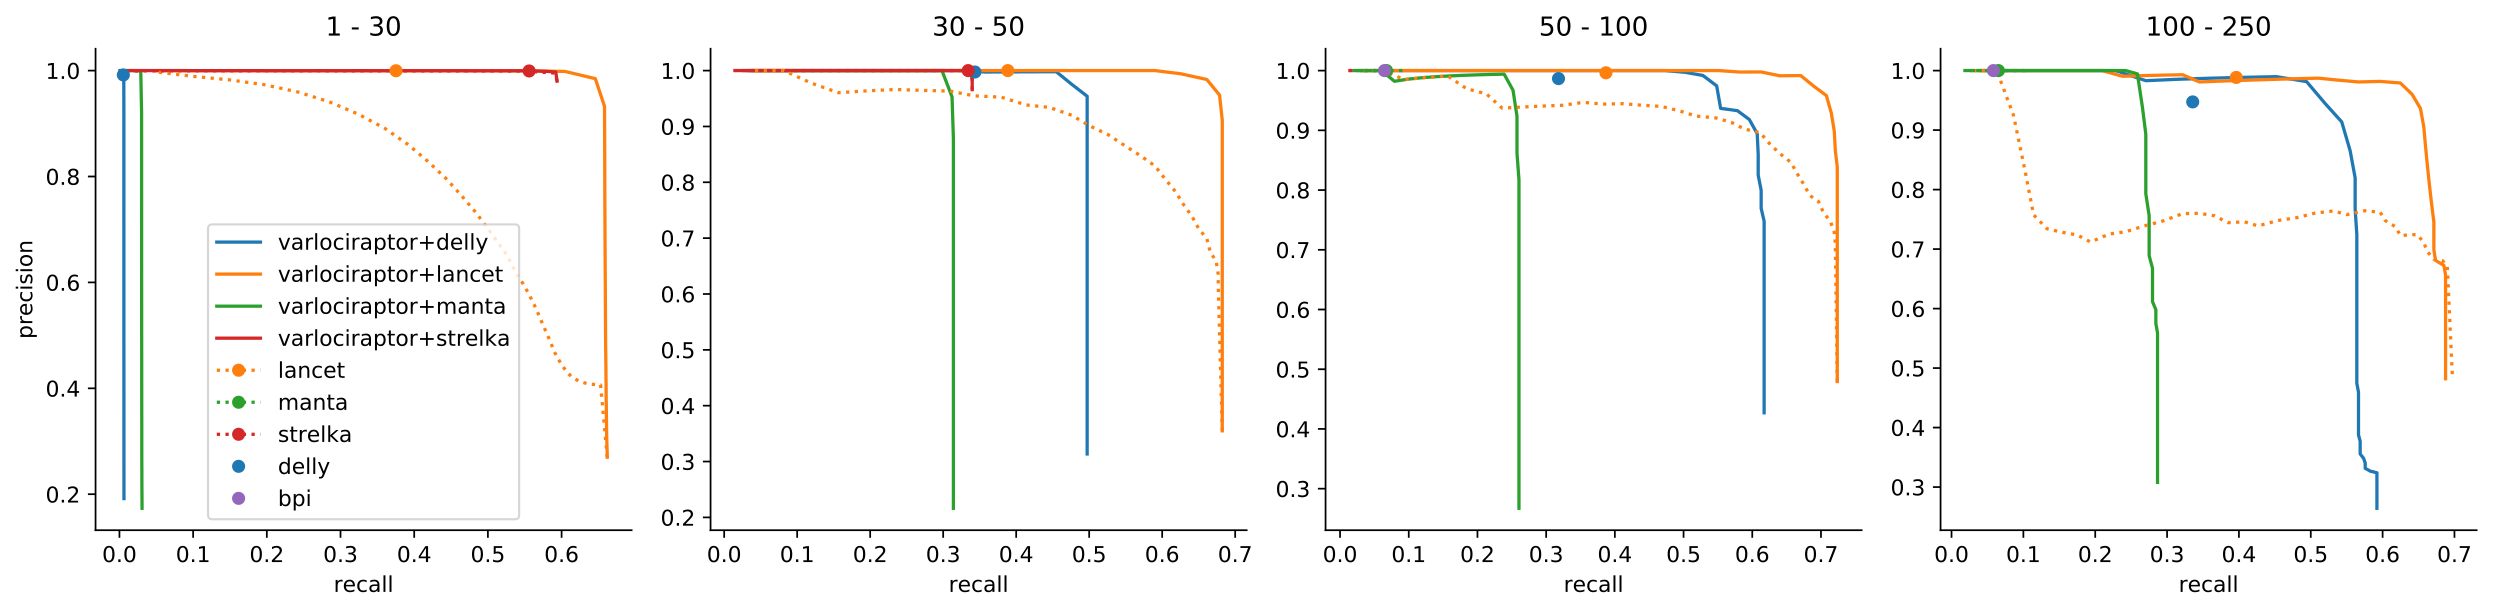 <?xml version="1.0" encoding="utf-8" standalone="no"?>
<!DOCTYPE svg PUBLIC "-//W3C//DTD SVG 1.1//EN"
  "http://www.w3.org/Graphics/SVG/1.1/DTD/svg11.dtd">
<!-- Created with matplotlib (https://matplotlib.org/) -->
<svg height="280.474pt" version="1.1" viewBox="0 0 1145.441 280.474" width="1145.441pt" xmlns="http://www.w3.org/2000/svg" xmlns:xlink="http://www.w3.org/1999/xlink">
 <defs>
  <style type="text/css">
*{stroke-linecap:butt;stroke-linejoin:round;}
  </style>
 </defs>
 <g id="figure_1">
  <g id="patch_1">
   <path d="M 0 280.474 
L 1145.441 280.474 
L 1145.441 0 
L 0 0 
z
" style="fill:#ffffff;"/>
  </g>
  <g id="axes_1">
   <g id="patch_2">
    <path d="M 43.781 242.918 
L 289.401 242.918 
L 289.401 22.318 
L 43.781 22.318 
z
" style="fill:#ffffff;"/>
   </g>
   <g id="matplotlib.axis_1">
    <g id="xtick_1">
     <g id="line2d_1">
      <defs>
       <path d="M 0 0 
L 0 3.5 
" id="m778313c738" style="stroke:#000000;stroke-width:0.8;"/>
      </defs>
      <g>
       <use style="stroke:#000000;stroke-width:0.8;" x="54.723" xlink:href="#m778313c738" y="242.918"/>
      </g>
     </g>
     <g id="text_1">
      <!-- 0.0 -->
      <defs>
       <path d="M 31.781 66.406 
Q 24.172 66.406 20.328 58.906 
Q 16.5 51.422 16.5 36.375 
Q 16.5 21.391 20.328 13.891 
Q 24.172 6.391 31.781 6.391 
Q 39.453 6.391 43.281 13.891 
Q 47.125 21.391 47.125 36.375 
Q 47.125 51.422 43.281 58.906 
Q 39.453 66.406 31.781 66.406 
z
M 31.781 74.219 
Q 44.047 74.219 50.516 64.516 
Q 56.984 54.828 56.984 36.375 
Q 56.984 17.969 50.516 8.266 
Q 44.047 -1.422 31.781 -1.422 
Q 19.531 -1.422 13.062 8.266 
Q 6.594 17.969 6.594 36.375 
Q 6.594 54.828 13.062 64.516 
Q 19.531 74.219 31.781 74.219 
z
" id="DejaVuSans-48"/>
       <path d="M 10.688 12.406 
L 21 12.406 
L 21 0 
L 10.688 0 
z
" id="DejaVuSans-46"/>
      </defs>
      <g transform="translate(46.772 257.517)scale(0.1 -0.1)">
       <use xlink:href="#DejaVuSans-48"/>
       <use x="63.623" xlink:href="#DejaVuSans-46"/>
       <use x="95.41" xlink:href="#DejaVuSans-48"/>
      </g>
     </g>
    </g>
    <g id="xtick_2">
     <g id="line2d_2">
      <g>
       <use style="stroke:#000000;stroke-width:0.8;" x="88.488" xlink:href="#m778313c738" y="242.918"/>
      </g>
     </g>
     <g id="text_2">
      <!-- 0.1 -->
      <defs>
       <path d="M 12.406 8.297 
L 28.516 8.297 
L 28.516 63.922 
L 10.984 60.406 
L 10.984 69.391 
L 28.422 72.906 
L 38.281 72.906 
L 38.281 8.297 
L 54.391 8.297 
L 54.391 0 
L 12.406 0 
z
" id="DejaVuSans-49"/>
      </defs>
      <g transform="translate(80.536 257.517)scale(0.1 -0.1)">
       <use xlink:href="#DejaVuSans-48"/>
       <use x="63.623" xlink:href="#DejaVuSans-46"/>
       <use x="95.41" xlink:href="#DejaVuSans-49"/>
      </g>
     </g>
    </g>
    <g id="xtick_3">
     <g id="line2d_3">
      <g>
       <use style="stroke:#000000;stroke-width:0.8;" x="122.252" xlink:href="#m778313c738" y="242.918"/>
      </g>
     </g>
     <g id="text_3">
      <!-- 0.2 -->
      <defs>
       <path d="M 19.188 8.297 
L 53.609 8.297 
L 53.609 0 
L 7.328 0 
L 7.328 8.297 
Q 12.938 14.109 22.625 23.891 
Q 32.328 33.688 34.812 36.531 
Q 39.547 41.844 41.422 45.531 
Q 43.312 49.219 43.312 52.781 
Q 43.312 58.594 39.234 62.25 
Q 35.156 65.922 28.609 65.922 
Q 23.969 65.922 18.812 64.312 
Q 13.672 62.703 7.812 59.422 
L 7.812 69.391 
Q 13.766 71.781 18.938 73 
Q 24.125 74.219 28.422 74.219 
Q 39.75 74.219 46.484 68.547 
Q 53.219 62.891 53.219 53.422 
Q 53.219 48.922 51.531 44.891 
Q 49.859 40.875 45.406 35.406 
Q 44.188 33.984 37.641 27.219 
Q 31.109 20.453 19.188 8.297 
z
" id="DejaVuSans-50"/>
      </defs>
      <g transform="translate(114.301 257.517)scale(0.1 -0.1)">
       <use xlink:href="#DejaVuSans-48"/>
       <use x="63.623" xlink:href="#DejaVuSans-46"/>
       <use x="95.41" xlink:href="#DejaVuSans-50"/>
      </g>
     </g>
    </g>
    <g id="xtick_4">
     <g id="line2d_4">
      <g>
       <use style="stroke:#000000;stroke-width:0.8;" x="156.017" xlink:href="#m778313c738" y="242.918"/>
      </g>
     </g>
     <g id="text_4">
      <!-- 0.3 -->
      <defs>
       <path d="M 40.578 39.312 
Q 47.656 37.797 51.625 33 
Q 55.609 28.219 55.609 21.188 
Q 55.609 10.406 48.188 4.484 
Q 40.766 -1.422 27.094 -1.422 
Q 22.516 -1.422 17.656 -0.516 
Q 12.797 0.391 7.625 2.203 
L 7.625 11.719 
Q 11.719 9.328 16.594 8.109 
Q 21.484 6.891 26.812 6.891 
Q 36.078 6.891 40.938 10.547 
Q 45.797 14.203 45.797 21.188 
Q 45.797 27.641 41.281 31.266 
Q 36.766 34.906 28.719 34.906 
L 20.219 34.906 
L 20.219 43.016 
L 29.109 43.016 
Q 36.375 43.016 40.234 45.922 
Q 44.094 48.828 44.094 54.297 
Q 44.094 59.906 40.109 62.906 
Q 36.141 65.922 28.719 65.922 
Q 24.656 65.922 20.016 65.031 
Q 15.375 64.156 9.812 62.312 
L 9.812 71.094 
Q 15.438 72.656 20.344 73.438 
Q 25.25 74.219 29.594 74.219 
Q 40.828 74.219 47.359 69.109 
Q 53.906 64.016 53.906 55.328 
Q 53.906 49.266 50.438 45.094 
Q 46.969 40.922 40.578 39.312 
z
" id="DejaVuSans-51"/>
      </defs>
      <g transform="translate(148.065 257.517)scale(0.1 -0.1)">
       <use xlink:href="#DejaVuSans-48"/>
       <use x="63.623" xlink:href="#DejaVuSans-46"/>
       <use x="95.41" xlink:href="#DejaVuSans-51"/>
      </g>
     </g>
    </g>
    <g id="xtick_5">
     <g id="line2d_5">
      <g>
       <use style="stroke:#000000;stroke-width:0.8;" x="189.781" xlink:href="#m778313c738" y="242.918"/>
      </g>
     </g>
     <g id="text_5">
      <!-- 0.4 -->
      <defs>
       <path d="M 37.797 64.312 
L 12.891 25.391 
L 37.797 25.391 
z
M 35.203 72.906 
L 47.609 72.906 
L 47.609 25.391 
L 58.016 25.391 
L 58.016 17.188 
L 47.609 17.188 
L 47.609 0 
L 37.797 0 
L 37.797 17.188 
L 4.891 17.188 
L 4.891 26.703 
z
" id="DejaVuSans-52"/>
      </defs>
      <g transform="translate(181.83 257.517)scale(0.1 -0.1)">
       <use xlink:href="#DejaVuSans-48"/>
       <use x="63.623" xlink:href="#DejaVuSans-46"/>
       <use x="95.41" xlink:href="#DejaVuSans-52"/>
      </g>
     </g>
    </g>
    <g id="xtick_6">
     <g id="line2d_6">
      <g>
       <use style="stroke:#000000;stroke-width:0.8;" x="223.546" xlink:href="#m778313c738" y="242.918"/>
      </g>
     </g>
     <g id="text_6">
      <!-- 0.5 -->
      <defs>
       <path d="M 10.797 72.906 
L 49.516 72.906 
L 49.516 64.594 
L 19.828 64.594 
L 19.828 46.734 
Q 21.969 47.469 24.109 47.828 
Q 26.266 48.188 28.422 48.188 
Q 40.625 48.188 47.75 41.5 
Q 54.891 34.812 54.891 23.391 
Q 54.891 11.625 47.562 5.094 
Q 40.234 -1.422 26.906 -1.422 
Q 22.312 -1.422 17.547 -0.641 
Q 12.797 0.141 7.719 1.703 
L 7.719 11.625 
Q 12.109 9.234 16.797 8.062 
Q 21.484 6.891 26.703 6.891 
Q 35.156 6.891 40.078 11.328 
Q 45.016 15.766 45.016 23.391 
Q 45.016 31 40.078 35.438 
Q 35.156 39.891 26.703 39.891 
Q 22.75 39.891 18.812 39.016 
Q 14.891 38.141 10.797 36.281 
z
" id="DejaVuSans-53"/>
      </defs>
      <g transform="translate(215.594 257.517)scale(0.1 -0.1)">
       <use xlink:href="#DejaVuSans-48"/>
       <use x="63.623" xlink:href="#DejaVuSans-46"/>
       <use x="95.41" xlink:href="#DejaVuSans-53"/>
      </g>
     </g>
    </g>
    <g id="xtick_7">
     <g id="line2d_7">
      <g>
       <use style="stroke:#000000;stroke-width:0.8;" x="257.31" xlink:href="#m778313c738" y="242.918"/>
      </g>
     </g>
     <g id="text_7">
      <!-- 0.6 -->
      <defs>
       <path d="M 33.016 40.375 
Q 26.375 40.375 22.484 35.828 
Q 18.609 31.297 18.609 23.391 
Q 18.609 15.531 22.484 10.953 
Q 26.375 6.391 33.016 6.391 
Q 39.656 6.391 43.531 10.953 
Q 47.406 15.531 47.406 23.391 
Q 47.406 31.297 43.531 35.828 
Q 39.656 40.375 33.016 40.375 
z
M 52.594 71.297 
L 52.594 62.312 
Q 48.875 64.062 45.094 64.984 
Q 41.312 65.922 37.594 65.922 
Q 27.828 65.922 22.672 59.328 
Q 17.531 52.734 16.797 39.406 
Q 19.672 43.656 24.016 45.922 
Q 28.375 48.188 33.594 48.188 
Q 44.578 48.188 50.953 41.516 
Q 57.328 34.859 57.328 23.391 
Q 57.328 12.156 50.688 5.359 
Q 44.047 -1.422 33.016 -1.422 
Q 20.359 -1.422 13.672 8.266 
Q 6.984 17.969 6.984 36.375 
Q 6.984 53.656 15.188 63.938 
Q 23.391 74.219 37.203 74.219 
Q 40.922 74.219 44.703 73.484 
Q 48.484 72.75 52.594 71.297 
z
" id="DejaVuSans-54"/>
      </defs>
      <g transform="translate(249.358 257.517)scale(0.1 -0.1)">
       <use xlink:href="#DejaVuSans-48"/>
       <use x="63.623" xlink:href="#DejaVuSans-46"/>
       <use x="95.41" xlink:href="#DejaVuSans-54"/>
      </g>
     </g>
    </g>
    <g id="text_8">
     <!-- recall -->
     <defs>
      <path d="M 41.109 46.297 
Q 39.594 47.172 37.812 47.578 
Q 36.031 48 33.891 48 
Q 26.266 48 22.188 43.047 
Q 18.109 38.094 18.109 28.812 
L 18.109 0 
L 9.078 0 
L 9.078 54.688 
L 18.109 54.688 
L 18.109 46.188 
Q 20.953 51.172 25.484 53.578 
Q 30.031 56 36.531 56 
Q 37.453 56 38.578 55.875 
Q 39.703 55.766 41.062 55.516 
z
" id="DejaVuSans-114"/>
      <path d="M 56.203 29.594 
L 56.203 25.203 
L 14.891 25.203 
Q 15.484 15.922 20.484 11.062 
Q 25.484 6.203 34.422 6.203 
Q 39.594 6.203 44.453 7.469 
Q 49.312 8.734 54.109 11.281 
L 54.109 2.781 
Q 49.266 0.734 44.188 -0.344 
Q 39.109 -1.422 33.891 -1.422 
Q 20.797 -1.422 13.156 6.188 
Q 5.516 13.812 5.516 26.812 
Q 5.516 40.234 12.766 48.109 
Q 20.016 56 32.328 56 
Q 43.359 56 49.781 48.891 
Q 56.203 41.797 56.203 29.594 
z
M 47.219 32.234 
Q 47.125 39.594 43.094 43.984 
Q 39.062 48.391 32.422 48.391 
Q 24.906 48.391 20.391 44.141 
Q 15.875 39.891 15.188 32.172 
z
" id="DejaVuSans-101"/>
      <path d="M 48.781 52.594 
L 48.781 44.188 
Q 44.969 46.297 41.141 47.344 
Q 37.312 48.391 33.406 48.391 
Q 24.656 48.391 19.812 42.844 
Q 14.984 37.312 14.984 27.297 
Q 14.984 17.281 19.812 11.734 
Q 24.656 6.203 33.406 6.203 
Q 37.312 6.203 41.141 7.25 
Q 44.969 8.297 48.781 10.406 
L 48.781 2.094 
Q 45.016 0.344 40.984 -0.531 
Q 36.969 -1.422 32.422 -1.422 
Q 20.062 -1.422 12.781 6.344 
Q 5.516 14.109 5.516 27.297 
Q 5.516 40.672 12.859 48.328 
Q 20.219 56 33.016 56 
Q 37.156 56 41.109 55.141 
Q 45.062 54.297 48.781 52.594 
z
" id="DejaVuSans-99"/>
      <path d="M 34.281 27.484 
Q 23.391 27.484 19.188 25 
Q 14.984 22.516 14.984 16.5 
Q 14.984 11.719 18.141 8.906 
Q 21.297 6.109 26.703 6.109 
Q 34.188 6.109 38.703 11.406 
Q 43.219 16.703 43.219 25.484 
L 43.219 27.484 
z
M 52.203 31.203 
L 52.203 0 
L 43.219 0 
L 43.219 8.297 
Q 40.141 3.328 35.547 0.953 
Q 30.953 -1.422 24.312 -1.422 
Q 15.922 -1.422 10.953 3.297 
Q 6 8.016 6 15.922 
Q 6 25.141 12.172 29.828 
Q 18.359 34.516 30.609 34.516 
L 43.219 34.516 
L 43.219 35.406 
Q 43.219 41.609 39.141 45 
Q 35.062 48.391 27.688 48.391 
Q 23 48.391 18.547 47.266 
Q 14.109 46.141 10.016 43.891 
L 10.016 52.203 
Q 14.938 54.109 19.578 55.047 
Q 24.219 56 28.609 56 
Q 40.484 56 46.344 49.844 
Q 52.203 43.703 52.203 31.203 
z
" id="DejaVuSans-97"/>
      <path d="M 9.422 75.984 
L 18.406 75.984 
L 18.406 0 
L 9.422 0 
z
" id="DejaVuSans-108"/>
     </defs>
     <g transform="translate(152.869 271.195)scale(0.1 -0.1)">
      <use xlink:href="#DejaVuSans-114"/>
      <use x="41.082" xlink:href="#DejaVuSans-101"/>
      <use x="102.605" xlink:href="#DejaVuSans-99"/>
      <use x="157.586" xlink:href="#DejaVuSans-97"/>
      <use x="218.865" xlink:href="#DejaVuSans-108"/>
      <use x="246.648" xlink:href="#DejaVuSans-108"/>
     </g>
    </g>
   </g>
   <g id="matplotlib.axis_2">
    <g id="ytick_1">
     <g id="line2d_8">
      <defs>
       <path d="M 0 0 
L -3.5 0 
" id="mbaa7d89de8" style="stroke:#000000;stroke-width:0.8;"/>
      </defs>
      <g>
       <use style="stroke:#000000;stroke-width:0.8;" x="43.781" xlink:href="#mbaa7d89de8" y="226.441"/>
      </g>
     </g>
     <g id="text_9">
      <!-- 0.2 -->
      <g transform="translate(20.878 230.24)scale(0.1 -0.1)">
       <use xlink:href="#DejaVuSans-48"/>
       <use x="63.623" xlink:href="#DejaVuSans-46"/>
       <use x="95.41" xlink:href="#DejaVuSans-50"/>
      </g>
     </g>
    </g>
    <g id="ytick_2">
     <g id="line2d_9">
      <g>
       <use style="stroke:#000000;stroke-width:0.8;" x="43.781" xlink:href="#mbaa7d89de8" y="177.917"/>
      </g>
     </g>
     <g id="text_10">
      <!-- 0.4 -->
      <g transform="translate(20.878 181.716)scale(0.1 -0.1)">
       <use xlink:href="#DejaVuSans-48"/>
       <use x="63.623" xlink:href="#DejaVuSans-46"/>
       <use x="95.41" xlink:href="#DejaVuSans-52"/>
      </g>
     </g>
    </g>
    <g id="ytick_3">
     <g id="line2d_10">
      <g>
       <use style="stroke:#000000;stroke-width:0.8;" x="43.781" xlink:href="#mbaa7d89de8" y="129.393"/>
      </g>
     </g>
     <g id="text_11">
      <!-- 0.6 -->
      <g transform="translate(20.878 133.192)scale(0.1 -0.1)">
       <use xlink:href="#DejaVuSans-48"/>
       <use x="63.623" xlink:href="#DejaVuSans-46"/>
       <use x="95.41" xlink:href="#DejaVuSans-54"/>
      </g>
     </g>
    </g>
    <g id="ytick_4">
     <g id="line2d_11">
      <g>
       <use style="stroke:#000000;stroke-width:0.8;" x="43.781" xlink:href="#mbaa7d89de8" y="80.869"/>
      </g>
     </g>
     <g id="text_12">
      <!-- 0.8 -->
      <defs>
       <path d="M 31.781 34.625 
Q 24.75 34.625 20.719 30.859 
Q 16.703 27.094 16.703 20.516 
Q 16.703 13.922 20.719 10.156 
Q 24.75 6.391 31.781 6.391 
Q 38.812 6.391 42.859 10.172 
Q 46.922 13.969 46.922 20.516 
Q 46.922 27.094 42.891 30.859 
Q 38.875 34.625 31.781 34.625 
z
M 21.922 38.812 
Q 15.578 40.375 12.031 44.719 
Q 8.5 49.078 8.5 55.328 
Q 8.5 64.062 14.719 69.141 
Q 20.953 74.219 31.781 74.219 
Q 42.672 74.219 48.875 69.141 
Q 55.078 64.062 55.078 55.328 
Q 55.078 49.078 51.531 44.719 
Q 48 40.375 41.703 38.812 
Q 48.828 37.156 52.797 32.312 
Q 56.781 27.484 56.781 20.516 
Q 56.781 9.906 50.312 4.234 
Q 43.844 -1.422 31.781 -1.422 
Q 19.734 -1.422 13.25 4.234 
Q 6.781 9.906 6.781 20.516 
Q 6.781 27.484 10.781 32.312 
Q 14.797 37.156 21.922 38.812 
z
M 18.312 54.391 
Q 18.312 48.734 21.844 45.562 
Q 25.391 42.391 31.781 42.391 
Q 38.141 42.391 41.719 45.562 
Q 45.312 48.734 45.312 54.391 
Q 45.312 60.062 41.719 63.234 
Q 38.141 66.406 31.781 66.406 
Q 25.391 66.406 21.844 63.234 
Q 18.312 60.062 18.312 54.391 
z
" id="DejaVuSans-56"/>
      </defs>
      <g transform="translate(20.878 84.669)scale(0.1 -0.1)">
       <use xlink:href="#DejaVuSans-48"/>
       <use x="63.623" xlink:href="#DejaVuSans-46"/>
       <use x="95.41" xlink:href="#DejaVuSans-56"/>
      </g>
     </g>
    </g>
    <g id="ytick_5">
     <g id="line2d_12">
      <g>
       <use style="stroke:#000000;stroke-width:0.8;" x="43.781" xlink:href="#mbaa7d89de8" y="32.345"/>
      </g>
     </g>
     <g id="text_13">
      <!-- 1.0 -->
      <g transform="translate(20.878 36.145)scale(0.1 -0.1)">
       <use xlink:href="#DejaVuSans-49"/>
       <use x="63.623" xlink:href="#DejaVuSans-46"/>
       <use x="95.41" xlink:href="#DejaVuSans-48"/>
      </g>
     </g>
    </g>
    <g id="text_14">
     <!-- precision -->
     <defs>
      <path d="M 18.109 8.203 
L 18.109 -20.797 
L 9.078 -20.797 
L 9.078 54.688 
L 18.109 54.688 
L 18.109 46.391 
Q 20.953 51.266 25.266 53.625 
Q 29.594 56 35.594 56 
Q 45.562 56 51.781 48.094 
Q 58.016 40.188 58.016 27.297 
Q 58.016 14.406 51.781 6.484 
Q 45.562 -1.422 35.594 -1.422 
Q 29.594 -1.422 25.266 0.953 
Q 20.953 3.328 18.109 8.203 
z
M 48.688 27.297 
Q 48.688 37.203 44.609 42.844 
Q 40.531 48.484 33.406 48.484 
Q 26.266 48.484 22.188 42.844 
Q 18.109 37.203 18.109 27.297 
Q 18.109 17.391 22.188 11.75 
Q 26.266 6.109 33.406 6.109 
Q 40.531 6.109 44.609 11.75 
Q 48.688 17.391 48.688 27.297 
z
" id="DejaVuSans-112"/>
      <path d="M 9.422 54.688 
L 18.406 54.688 
L 18.406 0 
L 9.422 0 
z
M 9.422 75.984 
L 18.406 75.984 
L 18.406 64.594 
L 9.422 64.594 
z
" id="DejaVuSans-105"/>
      <path d="M 44.281 53.078 
L 44.281 44.578 
Q 40.484 46.531 36.375 47.5 
Q 32.281 48.484 27.875 48.484 
Q 21.188 48.484 17.844 46.438 
Q 14.5 44.391 14.5 40.281 
Q 14.5 37.156 16.891 35.375 
Q 19.281 33.594 26.516 31.984 
L 29.594 31.297 
Q 39.156 29.25 43.188 25.516 
Q 47.219 21.781 47.219 15.094 
Q 47.219 7.469 41.188 3.016 
Q 35.156 -1.422 24.609 -1.422 
Q 20.219 -1.422 15.453 -0.562 
Q 10.688 0.297 5.422 2 
L 5.422 11.281 
Q 10.406 8.688 15.234 7.391 
Q 20.062 6.109 24.812 6.109 
Q 31.156 6.109 34.562 8.281 
Q 37.984 10.453 37.984 14.406 
Q 37.984 18.062 35.516 20.016 
Q 33.062 21.969 24.703 23.781 
L 21.578 24.516 
Q 13.234 26.266 9.516 29.906 
Q 5.812 33.547 5.812 39.891 
Q 5.812 47.609 11.281 51.797 
Q 16.75 56 26.812 56 
Q 31.781 56 36.172 55.266 
Q 40.578 54.547 44.281 53.078 
z
" id="DejaVuSans-115"/>
      <path d="M 30.609 48.391 
Q 23.391 48.391 19.188 42.75 
Q 14.984 37.109 14.984 27.297 
Q 14.984 17.484 19.156 11.844 
Q 23.344 6.203 30.609 6.203 
Q 37.797 6.203 41.984 11.859 
Q 46.188 17.531 46.188 27.297 
Q 46.188 37.016 41.984 42.703 
Q 37.797 48.391 30.609 48.391 
z
M 30.609 56 
Q 42.328 56 49.016 48.375 
Q 55.719 40.766 55.719 27.297 
Q 55.719 13.875 49.016 6.219 
Q 42.328 -1.422 30.609 -1.422 
Q 18.844 -1.422 12.172 6.219 
Q 5.516 13.875 5.516 27.297 
Q 5.516 40.766 12.172 48.375 
Q 18.844 56 30.609 56 
z
" id="DejaVuSans-111"/>
      <path d="M 54.891 33.016 
L 54.891 0 
L 45.906 0 
L 45.906 32.719 
Q 45.906 40.484 42.875 44.328 
Q 39.844 48.188 33.797 48.188 
Q 26.516 48.188 22.312 43.547 
Q 18.109 38.922 18.109 30.906 
L 18.109 0 
L 9.078 0 
L 9.078 54.688 
L 18.109 54.688 
L 18.109 46.188 
Q 21.344 51.125 25.703 53.562 
Q 30.078 56 35.797 56 
Q 45.219 56 50.047 50.172 
Q 54.891 44.344 54.891 33.016 
z
" id="DejaVuSans-110"/>
     </defs>
     <g transform="translate(14.798 155.283)rotate(-90)scale(0.1 -0.1)">
      <use xlink:href="#DejaVuSans-112"/>
      <use x="63.477" xlink:href="#DejaVuSans-114"/>
      <use x="104.559" xlink:href="#DejaVuSans-101"/>
      <use x="166.082" xlink:href="#DejaVuSans-99"/>
      <use x="221.062" xlink:href="#DejaVuSans-105"/>
      <use x="248.846" xlink:href="#DejaVuSans-115"/>
      <use x="300.945" xlink:href="#DejaVuSans-105"/>
      <use x="328.729" xlink:href="#DejaVuSans-111"/>
      <use x="389.91" xlink:href="#DejaVuSans-110"/>
     </g>
    </g>
   </g>
   <g id="line2d_13">
    <path clip-path="url(#p3f16c239cb)" d="M 54.946 32.345 
L 55.168 32.345 
L 55.388 32.345 
L 55.605 33.697 
L 55.825 33.429 
L 56.048 33.247 
L 56.268 33.119 
L 56.49 33.022 
L 56.71 32.947 
L 56.759 51.842 
L 56.759 72.002 
L 56.759 88.994 
L 56.762 103.005 
L 56.762 115.347 
L 56.762 125.925 
L 56.762 135.285 
L 56.762 143.539 
L 56.762 150.796 
L 56.767 157.076 
L 56.769 162.799 
L 56.772 168.037 
L 56.772 172.868 
L 56.772 177.328 
L 56.777 181.146 
L 56.777 184.917 
L 56.779 188.256 
L 56.779 191.483 
L 56.779 194.447 
L 56.779 197.237 
L 56.779 199.812 
L 56.782 202.162 
L 56.782 204.423 
L 56.782 206.572 
L 56.782 208.593 
L 56.782 210.478 
L 56.784 212.203 
L 56.786 213.816 
L 56.791 215.29 
L 56.791 216.811 
L 56.791 218.272 
L 56.791 219.647 
L 56.794 220.906 
L 56.794 222.156 
L 56.794 223.362 
L 56.794 224.502 
L 56.794 225.605 
L 56.794 226.649 
L 56.796 227.604 
L 56.801 228.465 
" style="fill:none;stroke:#1f77b4;stroke-linecap:square;stroke-width:1.5;"/>
   </g>
   <g id="line2d_14">
    <path clip-path="url(#p3f16c239cb)" d="M 71.794 32.38 
L 88.857 32.38 
L 105.902 32.392 
L 122.951 32.398 
L 140.004 32.395 
L 157.044 32.404 
L 174.073 32.401 
L 191.121 32.398 
L 208.11 32.423 
L 225.106 32.433 
L 242.087 32.454 
L 258.824 32.72 
L 272.766 36.04 
L 276.982 48.764 
L 277.041 63.738 
L 277.088 76.859 
L 277.12 88.45 
L 277.162 98.744 
L 277.206 107.929 
L 277.248 116.22 
L 277.29 123.721 
L 277.332 130.526 
L 277.367 136.759 
L 277.399 142.467 
L 277.429 147.719 
L 277.458 152.563 
L 277.483 157.061 
L 277.53 161.235 
L 277.572 165.114 
L 277.617 168.73 
L 277.641 172.125 
L 277.676 175.303 
L 277.705 178.288 
L 277.723 181.099 
L 277.75 183.753 
L 277.807 186.249 
L 277.822 188.622 
L 277.844 190.865 
L 277.871 192.997 
L 277.901 195.02 
L 277.925 196.948 
L 277.955 198.78 
L 277.99 200.528 
L 278.032 202.192 
L 278.071 203.776 
L 278.13 205.287 
L 278.182 206.741 
L 278.207 208.14 
L 278.237 209.475 
" style="fill:none;stroke:#ff7f0e;stroke-linecap:square;stroke-width:1.5;"/>
   </g>
   <g id="line2d_15">
    <path clip-path="url(#p3f16c239cb)" d="M 55.944 32.345 
L 57.172 32.345 
L 58.395 32.345 
L 59.618 32.345 
L 60.834 32.345 
L 62.057 32.427 
L 63.28 32.415 
L 64.488 32.467 
L 64.866 51.075 
L 64.878 73.131 
L 64.881 91.439 
L 64.886 106.654 
L 64.888 119.565 
L 64.893 130.597 
L 64.898 140.158 
L 64.9 148.554 
L 64.91 155.876 
L 64.92 162.358 
L 64.925 168.234 
L 64.925 173.561 
L 64.93 178.353 
L 64.933 182.692 
L 64.942 186.62 
L 64.947 190.241 
L 64.955 193.572 
L 64.955 196.703 
L 64.962 199.53 
L 64.962 202.224 
L 64.962 204.733 
L 64.965 207.054 
L 64.97 209.213 
L 64.977 211.223 
L 64.982 213.125 
L 64.997 214.858 
L 65.004 216.534 
L 65.004 218.157 
L 65.007 219.68 
L 65.009 221.122 
L 65.017 222.465 
L 65.026 223.727 
L 65.031 224.953 
L 65.044 226.086 
L 65.049 227.2 
L 65.054 228.264 
L 65.063 229.259 
L 65.066 230.242 
L 65.073 231.162 
L 65.081 232.045 
L 65.088 232.891 
" style="fill:none;stroke:#2ca02c;stroke-linecap:square;stroke-width:1.5;"/>
   </g>
   <g id="line2d_16">
    <path clip-path="url(#p3f16c239cb)" d="M 58.909 32.345 
L 63.087 32.345 
L 67.27 32.345 
L 71.45 32.345 
L 75.628 32.345 
L 79.811 32.345 
L 83.989 32.345 
L 88.17 32.363 
L 92.35 32.361 
L 96.526 32.36 
L 100.706 32.358 
L 104.884 32.357 
L 109.065 32.367 
L 113.243 32.376 
L 117.421 32.374 
L 121.587 32.381 
L 125.767 32.388 
L 129.943 32.385 
L 134.123 32.383 
L 138.301 32.381 
L 142.484 32.38 
L 146.667 32.378 
L 150.848 32.383 
L 155.023 32.381 
L 159.201 32.38 
L 163.369 32.378 
L 167.545 32.377 
L 171.718 32.386 
L 175.896 32.385 
L 180.077 32.384 
L 184.25 32.392 
L 188.425 32.39 
L 192.603 32.389 
L 196.764 32.392 
L 200.937 32.395 
L 205.115 32.397 
L 209.283 32.4 
L 213.449 32.41 
L 217.612 32.412 
L 221.783 32.41 
L 225.956 32.412 
L 230.134 32.41 
L 234.307 32.412 
L 238.465 32.417 
L 242.616 32.435 
L 246.69 32.557 
L 250.73 32.708 
L 254.653 32.996 
L 255.251 37.177 
" style="fill:none;stroke:#d62728;stroke-linecap:square;stroke-width:1.5;"/>
   </g>
   <g id="line2d_17">
    <path clip-path="url(#p3f16c239cb)" d="M 278.237 209.475 
L 278.237 209.475 
L 278.237 209.475 
L 278.237 209.475 
L 278.237 209.475 
L 278.237 209.475 
L 278.237 209.475 
L 278.237 209.475 
L 278.237 209.475 
L 278.237 209.475 
L 278.237 209.475 
L 278.237 209.475 
L 278.237 209.475 
L 278.237 209.475 
L 278.237 209.475 
L 278.237 209.475 
L 278.237 209.475 
L 275.168 176.362 
L 269.374 175.906 
L 265.199 174.621 
L 262.046 172.734 
L 259.605 170.365 
L 257.673 167.521 
L 255.741 164.487 
L 253.979 161.144 
L 252.455 157.293 
L 250.757 153.255 
L 248.83 149.005 
L 246.888 144.363 
L 244.667 139.434 
L 242.077 134.293 
L 239.011 128.955 
L 235.555 123.306 
L 232.244 116.8 
L 227.759 110.609 
L 222.885 103.8 
L 217.454 96.676 
L 211.166 89.302 
L 204.122 81.548 
L 195.973 73.862 
L 186.807 66.124 
L 176.252 58.78 
L 164.251 52.341 
L 151.013 46.701 
L 136.572 42.169 
L 121.174 38.817 
L 105.052 36.578 
L 88.506 34.994 
L 71.767 32.977 
" style="fill:none;stroke:#ff7f0e;stroke-dasharray:1.5,2.475;stroke-dashoffset:0;stroke-width:1.5;"/>
   </g>
   <g id="line2d_18">
    <path clip-path="url(#p3f16c239cb)" d="M 255.251 37.177 
L 254.221 33.516 
L 250.863 33.2 
L 246.841 33.038 
L 242.53 32.571 
L 239.285 32.511 
L 234.282 32.505 
L 231.364 32.488 
L 227.651 32.484 
L 223.278 32.477 
L 218.395 32.466 
L 218.395 32.466 
L 212.962 32.455 
L 207.2 32.455 
L 200.94 32.44 
L 200.94 32.44 
L 193.641 32.44 
L 193.641 32.44 
L 185.915 32.441 
L 185.915 32.441 
L 178.154 32.423 
L 178.154 32.423 
L 169.719 32.413 
L 169.719 32.413 
L 161.862 32.412 
L 161.862 32.412 
L 154.07 32.412 
L 154.07 32.412 
L 146.348 32.404 
L 139.171 32.409 
L 139.171 32.409 
L 132.589 32.399 
L 126.18 32.396 
L 126.18 32.396 
L 120.574 32.4 
L 115.267 32.405 
L 110.13 32.41 
L 105.742 32.381 
L 101.46 32.384 
L 97.559 32.387 
L 93.979 32.391 
L 90.836 32.395 
L 85.109 32.405 
L 80.624 32.415 
L 77.012 32.426 
L 72.575 32.446 
L 67.598 32.438 
L 63.126 32.488 
L 58.906 32.489 
" style="fill:none;stroke:#d62728;stroke-dasharray:1.5,2.475;stroke-dashoffset:0;stroke-width:1.5;"/>
   </g>
   <g id="line2d_19">
    <defs>
     <path d="M 0 2.5 
C 0.663 2.5 1.299 2.237 1.768 1.768 
C 2.237 1.299 2.5 0.663 2.5 0 
C 2.5 -0.663 2.237 -1.299 1.768 -1.768 
C 1.299 -2.237 0.663 -2.5 0 -2.5 
C -0.663 -2.5 -1.299 -2.237 -1.768 -1.768 
C -2.237 -1.299 -2.5 -0.663 -2.5 0 
C -2.5 0.663 -2.237 1.299 -1.768 1.768 
C -1.299 2.237 -0.663 2.5 0 2.5 
z
" id="mc030ce4480" style="stroke:#1f77b4;"/>
    </defs>
    <g clip-path="url(#p3f16c239cb)">
     <use style="fill:#1f77b4;stroke:#1f77b4;" x="56.515" xlink:href="#mc030ce4480" y="34.337"/>
    </g>
   </g>
   <g id="line2d_20">
    <defs>
     <path d="M 0 2.5 
C 0.663 2.5 1.299 2.237 1.768 1.768 
C 2.237 1.299 2.5 0.663 2.5 0 
C 2.5 -0.663 2.237 -1.299 1.768 -1.768 
C 1.299 -2.237 0.663 -2.5 0 -2.5 
C -0.663 -2.5 -1.299 -2.237 -1.768 -1.768 
C -2.237 -1.299 -2.5 -0.663 -2.5 0 
C -2.5 0.663 -2.237 1.299 -1.768 1.768 
C -1.299 2.237 -0.663 2.5 0 2.5 
z
" id="m18b4b22378" style="stroke:#ff7f0e;"/>
    </defs>
    <g clip-path="url(#p3f16c239cb)">
     <use style="fill:#ff7f0e;stroke:#ff7f0e;" x="181.44" xlink:href="#m18b4b22378" y="32.416"/>
    </g>
   </g>
   <g id="line2d_21">
    <defs>
     <path d="M 0 2.5 
C 0.663 2.5 1.299 2.237 1.768 1.768 
C 2.237 1.299 2.5 0.663 2.5 0 
C 2.5 -0.663 2.237 -1.299 1.768 -1.768 
C 1.299 -2.237 0.663 -2.5 0 -2.5 
C -0.663 -2.5 -1.299 -2.237 -1.768 -1.768 
C -2.237 -1.299 -2.5 -0.663 -2.5 0 
C -2.5 0.663 -2.237 1.299 -1.768 1.768 
C -1.299 2.237 -0.663 2.5 0 2.5 
z
" id="m87d2237632" style="stroke:#d62728;"/>
    </defs>
    <g clip-path="url(#p3f16c239cb)">
     <use style="fill:#d62728;stroke:#d62728;" x="242.441" xlink:href="#m87d2237632" y="32.517"/>
    </g>
   </g>
   <g id="patch_3">
    <path d="M 43.781 242.918 
L 43.781 22.318 
" style="fill:none;stroke:#000000;stroke-linecap:square;stroke-linejoin:miter;stroke-width:0.8;"/>
   </g>
   <g id="patch_4">
    <path d="M 43.781 242.918 
L 289.401 242.918 
" style="fill:none;stroke:#000000;stroke-linecap:square;stroke-linejoin:miter;stroke-width:0.8;"/>
   </g>
   <g id="text_15">
    <!-- 1 - 30 -->
    <defs>
     <path id="DejaVuSans-32"/>
     <path d="M 4.891 31.391 
L 31.203 31.391 
L 31.203 23.391 
L 4.891 23.391 
z
" id="DejaVuSans-45"/>
    </defs>
    <g transform="translate(149.16 16.318)scale(0.12 -0.12)">
     <use xlink:href="#DejaVuSans-49"/>
     <use x="63.623" xlink:href="#DejaVuSans-32"/>
     <use x="95.41" xlink:href="#DejaVuSans-45"/>
     <use x="131.494" xlink:href="#DejaVuSans-32"/>
     <use x="163.281" xlink:href="#DejaVuSans-51"/>
     <use x="226.904" xlink:href="#DejaVuSans-48"/>
    </g>
   </g>
   <g id="legend_1">
    <g id="patch_5">
     <path d="M 97.324 237.918 
L 235.858 237.918 
Q 237.858 237.918 237.858 235.918 
L 237.858 104.815 
Q 237.858 102.815 235.858 102.815 
L 97.324 102.815 
Q 95.324 102.815 95.324 104.815 
L 95.324 235.918 
Q 95.324 237.918 97.324 237.918 
z
" style="fill:#ffffff;opacity:0.8;stroke:#cccccc;stroke-linejoin:miter;"/>
    </g>
    <g id="line2d_22">
     <path d="M 99.324 110.913 
L 119.324 110.913 
" style="fill:none;stroke:#1f77b4;stroke-linecap:square;stroke-width:1.5;"/>
    </g>
    <g id="line2d_23"/>
    <g id="text_16">
     <!-- varlociraptor+delly -->
     <defs>
      <path d="M 2.984 54.688 
L 12.5 54.688 
L 29.594 8.797 
L 46.688 54.688 
L 56.203 54.688 
L 35.688 0 
L 23.484 0 
z
" id="DejaVuSans-118"/>
      <path d="M 18.312 70.219 
L 18.312 54.688 
L 36.812 54.688 
L 36.812 47.703 
L 18.312 47.703 
L 18.312 18.016 
Q 18.312 11.328 20.141 9.422 
Q 21.969 7.516 27.594 7.516 
L 36.812 7.516 
L 36.812 0 
L 27.594 0 
Q 17.188 0 13.234 3.875 
Q 9.281 7.766 9.281 18.016 
L 9.281 47.703 
L 2.688 47.703 
L 2.688 54.688 
L 9.281 54.688 
L 9.281 70.219 
z
" id="DejaVuSans-116"/>
      <path d="M 46 62.703 
L 46 35.5 
L 73.188 35.5 
L 73.188 27.203 
L 46 27.203 
L 46 0 
L 37.797 0 
L 37.797 27.203 
L 10.594 27.203 
L 10.594 35.5 
L 37.797 35.5 
L 37.797 62.703 
z
" id="DejaVuSans-43"/>
      <path d="M 45.406 46.391 
L 45.406 75.984 
L 54.391 75.984 
L 54.391 0 
L 45.406 0 
L 45.406 8.203 
Q 42.578 3.328 38.25 0.953 
Q 33.938 -1.422 27.875 -1.422 
Q 17.969 -1.422 11.734 6.484 
Q 5.516 14.406 5.516 27.297 
Q 5.516 40.188 11.734 48.094 
Q 17.969 56 27.875 56 
Q 33.938 56 38.25 53.625 
Q 42.578 51.266 45.406 46.391 
z
M 14.797 27.297 
Q 14.797 17.391 18.875 11.75 
Q 22.953 6.109 30.078 6.109 
Q 37.203 6.109 41.297 11.75 
Q 45.406 17.391 45.406 27.297 
Q 45.406 37.203 41.297 42.844 
Q 37.203 48.484 30.078 48.484 
Q 22.953 48.484 18.875 42.844 
Q 14.797 37.203 14.797 27.297 
z
" id="DejaVuSans-100"/>
      <path d="M 32.172 -5.078 
Q 28.375 -14.844 24.75 -17.812 
Q 21.141 -20.797 15.094 -20.797 
L 7.906 -20.797 
L 7.906 -13.281 
L 13.188 -13.281 
Q 16.891 -13.281 18.938 -11.516 
Q 21 -9.766 23.484 -3.219 
L 25.094 0.875 
L 2.984 54.688 
L 12.5 54.688 
L 29.594 11.922 
L 46.688 54.688 
L 56.203 54.688 
z
" id="DejaVuSans-121"/>
     </defs>
     <g transform="translate(127.324 114.413)scale(0.1 -0.1)">
      <use xlink:href="#DejaVuSans-118"/>
      <use x="59.18" xlink:href="#DejaVuSans-97"/>
      <use x="120.459" xlink:href="#DejaVuSans-114"/>
      <use x="161.572" xlink:href="#DejaVuSans-108"/>
      <use x="189.355" xlink:href="#DejaVuSans-111"/>
      <use x="250.537" xlink:href="#DejaVuSans-99"/>
      <use x="305.518" xlink:href="#DejaVuSans-105"/>
      <use x="333.301" xlink:href="#DejaVuSans-114"/>
      <use x="374.414" xlink:href="#DejaVuSans-97"/>
      <use x="435.693" xlink:href="#DejaVuSans-112"/>
      <use x="499.17" xlink:href="#DejaVuSans-116"/>
      <use x="538.379" xlink:href="#DejaVuSans-111"/>
      <use x="599.561" xlink:href="#DejaVuSans-114"/>
      <use x="640.674" xlink:href="#DejaVuSans-43"/>
      <use x="724.463" xlink:href="#DejaVuSans-100"/>
      <use x="787.939" xlink:href="#DejaVuSans-101"/>
      <use x="849.463" xlink:href="#DejaVuSans-108"/>
      <use x="877.246" xlink:href="#DejaVuSans-108"/>
      <use x="905.029" xlink:href="#DejaVuSans-121"/>
     </g>
    </g>
    <g id="line2d_24">
     <path d="M 99.324 125.592 
L 119.324 125.592 
" style="fill:none;stroke:#ff7f0e;stroke-linecap:square;stroke-width:1.5;"/>
    </g>
    <g id="line2d_25"/>
    <g id="text_17">
     <!-- varlociraptor+lancet -->
     <g transform="translate(127.324 129.092)scale(0.1 -0.1)">
      <use xlink:href="#DejaVuSans-118"/>
      <use x="59.18" xlink:href="#DejaVuSans-97"/>
      <use x="120.459" xlink:href="#DejaVuSans-114"/>
      <use x="161.572" xlink:href="#DejaVuSans-108"/>
      <use x="189.355" xlink:href="#DejaVuSans-111"/>
      <use x="250.537" xlink:href="#DejaVuSans-99"/>
      <use x="305.518" xlink:href="#DejaVuSans-105"/>
      <use x="333.301" xlink:href="#DejaVuSans-114"/>
      <use x="374.414" xlink:href="#DejaVuSans-97"/>
      <use x="435.693" xlink:href="#DejaVuSans-112"/>
      <use x="499.17" xlink:href="#DejaVuSans-116"/>
      <use x="538.379" xlink:href="#DejaVuSans-111"/>
      <use x="599.561" xlink:href="#DejaVuSans-114"/>
      <use x="640.674" xlink:href="#DejaVuSans-43"/>
      <use x="724.463" xlink:href="#DejaVuSans-108"/>
      <use x="752.246" xlink:href="#DejaVuSans-97"/>
      <use x="813.525" xlink:href="#DejaVuSans-110"/>
      <use x="876.904" xlink:href="#DejaVuSans-99"/>
      <use x="931.885" xlink:href="#DejaVuSans-101"/>
      <use x="993.408" xlink:href="#DejaVuSans-116"/>
     </g>
    </g>
    <g id="line2d_26">
     <path d="M 99.324 140.27 
L 119.324 140.27 
" style="fill:none;stroke:#2ca02c;stroke-linecap:square;stroke-width:1.5;"/>
    </g>
    <g id="line2d_27"/>
    <g id="text_18">
     <!-- varlociraptor+manta -->
     <defs>
      <path d="M 52 44.188 
Q 55.375 50.25 60.062 53.125 
Q 64.75 56 71.094 56 
Q 79.641 56 84.281 50.016 
Q 88.922 44.047 88.922 33.016 
L 88.922 0 
L 79.891 0 
L 79.891 32.719 
Q 79.891 40.578 77.094 44.375 
Q 74.312 48.188 68.609 48.188 
Q 61.625 48.188 57.562 43.547 
Q 53.516 38.922 53.516 30.906 
L 53.516 0 
L 44.484 0 
L 44.484 32.719 
Q 44.484 40.625 41.703 44.406 
Q 38.922 48.188 33.109 48.188 
Q 26.219 48.188 22.156 43.531 
Q 18.109 38.875 18.109 30.906 
L 18.109 0 
L 9.078 0 
L 9.078 54.688 
L 18.109 54.688 
L 18.109 46.188 
Q 21.188 51.219 25.484 53.609 
Q 29.781 56 35.688 56 
Q 41.656 56 45.828 52.969 
Q 50 49.953 52 44.188 
z
" id="DejaVuSans-109"/>
     </defs>
     <g transform="translate(127.324 143.77)scale(0.1 -0.1)">
      <use xlink:href="#DejaVuSans-118"/>
      <use x="59.18" xlink:href="#DejaVuSans-97"/>
      <use x="120.459" xlink:href="#DejaVuSans-114"/>
      <use x="161.572" xlink:href="#DejaVuSans-108"/>
      <use x="189.355" xlink:href="#DejaVuSans-111"/>
      <use x="250.537" xlink:href="#DejaVuSans-99"/>
      <use x="305.518" xlink:href="#DejaVuSans-105"/>
      <use x="333.301" xlink:href="#DejaVuSans-114"/>
      <use x="374.414" xlink:href="#DejaVuSans-97"/>
      <use x="435.693" xlink:href="#DejaVuSans-112"/>
      <use x="499.17" xlink:href="#DejaVuSans-116"/>
      <use x="538.379" xlink:href="#DejaVuSans-111"/>
      <use x="599.561" xlink:href="#DejaVuSans-114"/>
      <use x="640.674" xlink:href="#DejaVuSans-43"/>
      <use x="724.463" xlink:href="#DejaVuSans-109"/>
      <use x="821.875" xlink:href="#DejaVuSans-97"/>
      <use x="883.154" xlink:href="#DejaVuSans-110"/>
      <use x="946.533" xlink:href="#DejaVuSans-116"/>
      <use x="985.742" xlink:href="#DejaVuSans-97"/>
     </g>
    </g>
    <g id="line2d_28">
     <path d="M 99.324 154.948 
L 119.324 154.948 
" style="fill:none;stroke:#d62728;stroke-linecap:square;stroke-width:1.5;"/>
    </g>
    <g id="line2d_29"/>
    <g id="text_19">
     <!-- varlociraptor+strelka -->
     <defs>
      <path d="M 9.078 75.984 
L 18.109 75.984 
L 18.109 31.109 
L 44.922 54.688 
L 56.391 54.688 
L 27.391 29.109 
L 57.625 0 
L 45.906 0 
L 18.109 26.703 
L 18.109 0 
L 9.078 0 
z
" id="DejaVuSans-107"/>
     </defs>
     <g transform="translate(127.324 158.448)scale(0.1 -0.1)">
      <use xlink:href="#DejaVuSans-118"/>
      <use x="59.18" xlink:href="#DejaVuSans-97"/>
      <use x="120.459" xlink:href="#DejaVuSans-114"/>
      <use x="161.572" xlink:href="#DejaVuSans-108"/>
      <use x="189.355" xlink:href="#DejaVuSans-111"/>
      <use x="250.537" xlink:href="#DejaVuSans-99"/>
      <use x="305.518" xlink:href="#DejaVuSans-105"/>
      <use x="333.301" xlink:href="#DejaVuSans-114"/>
      <use x="374.414" xlink:href="#DejaVuSans-97"/>
      <use x="435.693" xlink:href="#DejaVuSans-112"/>
      <use x="499.17" xlink:href="#DejaVuSans-116"/>
      <use x="538.379" xlink:href="#DejaVuSans-111"/>
      <use x="599.561" xlink:href="#DejaVuSans-114"/>
      <use x="640.674" xlink:href="#DejaVuSans-43"/>
      <use x="724.463" xlink:href="#DejaVuSans-115"/>
      <use x="776.562" xlink:href="#DejaVuSans-116"/>
      <use x="815.771" xlink:href="#DejaVuSans-114"/>
      <use x="856.854" xlink:href="#DejaVuSans-101"/>
      <use x="918.377" xlink:href="#DejaVuSans-108"/>
      <use x="946.16" xlink:href="#DejaVuSans-107"/>
      <use x="1004.055" xlink:href="#DejaVuSans-97"/>
     </g>
    </g>
    <g id="line2d_30">
     <path d="M 99.324 169.626 
L 119.324 169.626 
" style="fill:none;stroke:#ff7f0e;stroke-dasharray:1.5,2.475;stroke-dashoffset:0;stroke-width:1.5;"/>
    </g>
    <g id="line2d_31">
     <g>
      <use style="fill:#ff7f0e;stroke:#ff7f0e;" x="109.324" xlink:href="#m18b4b22378" y="169.626"/>
     </g>
    </g>
    <g id="text_20">
     <!-- lancet -->
     <g transform="translate(127.324 173.126)scale(0.1 -0.1)">
      <use xlink:href="#DejaVuSans-108"/>
      <use x="27.783" xlink:href="#DejaVuSans-97"/>
      <use x="89.062" xlink:href="#DejaVuSans-110"/>
      <use x="152.441" xlink:href="#DejaVuSans-99"/>
      <use x="207.422" xlink:href="#DejaVuSans-101"/>
      <use x="268.945" xlink:href="#DejaVuSans-116"/>
     </g>
    </g>
    <g id="line2d_32">
     <path d="M 99.324 184.304 
L 119.324 184.304 
" style="fill:none;stroke:#2ca02c;stroke-dasharray:1.5,2.475;stroke-dashoffset:0;stroke-width:1.5;"/>
    </g>
    <g id="line2d_33">
     <defs>
      <path d="M 0 2.5 
C 0.663 2.5 1.299 2.237 1.768 1.768 
C 2.237 1.299 2.5 0.663 2.5 0 
C 2.5 -0.663 2.237 -1.299 1.768 -1.768 
C 1.299 -2.237 0.663 -2.5 0 -2.5 
C -0.663 -2.5 -1.299 -2.237 -1.768 -1.768 
C -2.237 -1.299 -2.5 -0.663 -2.5 0 
C -2.5 0.663 -2.237 1.299 -1.768 1.768 
C -1.299 2.237 -0.663 2.5 0 2.5 
z
" id="m1e8b0eb6da" style="stroke:#2ca02c;"/>
     </defs>
     <g>
      <use style="fill:#2ca02c;stroke:#2ca02c;" x="109.324" xlink:href="#m1e8b0eb6da" y="184.304"/>
     </g>
    </g>
    <g id="text_21">
     <!-- manta -->
     <g transform="translate(127.324 187.804)scale(0.1 -0.1)">
      <use xlink:href="#DejaVuSans-109"/>
      <use x="97.412" xlink:href="#DejaVuSans-97"/>
      <use x="158.691" xlink:href="#DejaVuSans-110"/>
      <use x="222.07" xlink:href="#DejaVuSans-116"/>
      <use x="261.279" xlink:href="#DejaVuSans-97"/>
     </g>
    </g>
    <g id="line2d_34">
     <path d="M 99.324 198.982 
L 119.324 198.982 
" style="fill:none;stroke:#d62728;stroke-dasharray:1.5,2.475;stroke-dashoffset:0;stroke-width:1.5;"/>
    </g>
    <g id="line2d_35">
     <g>
      <use style="fill:#d62728;stroke:#d62728;" x="109.324" xlink:href="#m87d2237632" y="198.982"/>
     </g>
    </g>
    <g id="text_22">
     <!-- strelka -->
     <g transform="translate(127.324 202.482)scale(0.1 -0.1)">
      <use xlink:href="#DejaVuSans-115"/>
      <use x="52.1" xlink:href="#DejaVuSans-116"/>
      <use x="91.309" xlink:href="#DejaVuSans-114"/>
      <use x="132.391" xlink:href="#DejaVuSans-101"/>
      <use x="193.914" xlink:href="#DejaVuSans-108"/>
      <use x="221.697" xlink:href="#DejaVuSans-107"/>
      <use x="279.592" xlink:href="#DejaVuSans-97"/>
     </g>
    </g>
    <g id="line2d_36">
     <path d="M 99.324 213.66 
L 119.324 213.66 
" style="fill:none;"/>
    </g>
    <g id="line2d_37">
     <g>
      <use style="fill:#1f77b4;stroke:#1f77b4;" x="109.324" xlink:href="#mc030ce4480" y="213.66"/>
     </g>
    </g>
    <g id="text_23">
     <!-- delly -->
     <g transform="translate(127.324 217.16)scale(0.1 -0.1)">
      <use xlink:href="#DejaVuSans-100"/>
      <use x="63.477" xlink:href="#DejaVuSans-101"/>
      <use x="125" xlink:href="#DejaVuSans-108"/>
      <use x="152.783" xlink:href="#DejaVuSans-108"/>
      <use x="180.566" xlink:href="#DejaVuSans-121"/>
     </g>
    </g>
    <g id="line2d_38">
     <path d="M 99.324 228.338 
L 119.324 228.338 
" style="fill:none;"/>
    </g>
    <g id="line2d_39">
     <defs>
      <path d="M 0 2.5 
C 0.663 2.5 1.299 2.237 1.768 1.768 
C 2.237 1.299 2.5 0.663 2.5 0 
C 2.5 -0.663 2.237 -1.299 1.768 -1.768 
C 1.299 -2.237 0.663 -2.5 0 -2.5 
C -0.663 -2.5 -1.299 -2.237 -1.768 -1.768 
C -2.237 -1.299 -2.5 -0.663 -2.5 0 
C -2.5 0.663 -2.237 1.299 -1.768 1.768 
C -1.299 2.237 -0.663 2.5 0 2.5 
z
" id="ma3b936629c" style="stroke:#9467bd;"/>
     </defs>
     <g>
      <use style="fill:#9467bd;stroke:#9467bd;" x="109.324" xlink:href="#ma3b936629c" y="228.338"/>
     </g>
    </g>
    <g id="text_24">
     <!-- bpi -->
     <defs>
      <path d="M 48.688 27.297 
Q 48.688 37.203 44.609 42.844 
Q 40.531 48.484 33.406 48.484 
Q 26.266 48.484 22.188 42.844 
Q 18.109 37.203 18.109 27.297 
Q 18.109 17.391 22.188 11.75 
Q 26.266 6.109 33.406 6.109 
Q 40.531 6.109 44.609 11.75 
Q 48.688 17.391 48.688 27.297 
z
M 18.109 46.391 
Q 20.953 51.266 25.266 53.625 
Q 29.594 56 35.594 56 
Q 45.562 56 51.781 48.094 
Q 58.016 40.188 58.016 27.297 
Q 58.016 14.406 51.781 6.484 
Q 45.562 -1.422 35.594 -1.422 
Q 29.594 -1.422 25.266 0.953 
Q 20.953 3.328 18.109 8.203 
L 18.109 0 
L 9.078 0 
L 9.078 75.984 
L 18.109 75.984 
z
" id="DejaVuSans-98"/>
     </defs>
     <g transform="translate(127.324 231.838)scale(0.1 -0.1)">
      <use xlink:href="#DejaVuSans-98"/>
      <use x="63.477" xlink:href="#DejaVuSans-112"/>
      <use x="126.953" xlink:href="#DejaVuSans-105"/>
     </g>
    </g>
   </g>
  </g>
  <g id="axes_2">
   <g id="patch_6">
    <path d="M 325.561 242.918 
L 571.181 242.918 
L 571.181 22.318 
L 325.561 22.318 
z
" style="fill:#ffffff;"/>
   </g>
   <g id="matplotlib.axis_3">
    <g id="xtick_8">
     <g id="line2d_40">
      <g>
       <use style="stroke:#000000;stroke-width:0.8;" x="331.798" xlink:href="#m778313c738" y="242.918"/>
      </g>
     </g>
     <g id="text_25">
      <!-- 0.0 -->
      <g transform="translate(323.846 257.517)scale(0.1 -0.1)">
       <use xlink:href="#DejaVuSans-48"/>
       <use x="63.623" xlink:href="#DejaVuSans-46"/>
       <use x="95.41" xlink:href="#DejaVuSans-48"/>
      </g>
     </g>
    </g>
    <g id="xtick_9">
     <g id="line2d_41">
      <g>
       <use style="stroke:#000000;stroke-width:0.8;" x="365.245" xlink:href="#m778313c738" y="242.918"/>
      </g>
     </g>
     <g id="text_26">
      <!-- 0.1 -->
      <g transform="translate(357.294 257.517)scale(0.1 -0.1)">
       <use xlink:href="#DejaVuSans-48"/>
       <use x="63.623" xlink:href="#DejaVuSans-46"/>
       <use x="95.41" xlink:href="#DejaVuSans-49"/>
      </g>
     </g>
    </g>
    <g id="xtick_10">
     <g id="line2d_42">
      <g>
       <use style="stroke:#000000;stroke-width:0.8;" x="398.693" xlink:href="#m778313c738" y="242.918"/>
      </g>
     </g>
     <g id="text_27">
      <!-- 0.2 -->
      <g transform="translate(390.741 257.517)scale(0.1 -0.1)">
       <use xlink:href="#DejaVuSans-48"/>
       <use x="63.623" xlink:href="#DejaVuSans-46"/>
       <use x="95.41" xlink:href="#DejaVuSans-50"/>
      </g>
     </g>
    </g>
    <g id="xtick_11">
     <g id="line2d_43">
      <g>
       <use style="stroke:#000000;stroke-width:0.8;" x="432.14" xlink:href="#m778313c738" y="242.918"/>
      </g>
     </g>
     <g id="text_28">
      <!-- 0.3 -->
      <g transform="translate(424.189 257.517)scale(0.1 -0.1)">
       <use xlink:href="#DejaVuSans-48"/>
       <use x="63.623" xlink:href="#DejaVuSans-46"/>
       <use x="95.41" xlink:href="#DejaVuSans-51"/>
      </g>
     </g>
    </g>
    <g id="xtick_12">
     <g id="line2d_44">
      <g>
       <use style="stroke:#000000;stroke-width:0.8;" x="465.588" xlink:href="#m778313c738" y="242.918"/>
      </g>
     </g>
     <g id="text_29">
      <!-- 0.4 -->
      <g transform="translate(457.636 257.517)scale(0.1 -0.1)">
       <use xlink:href="#DejaVuSans-48"/>
       <use x="63.623" xlink:href="#DejaVuSans-46"/>
       <use x="95.41" xlink:href="#DejaVuSans-52"/>
      </g>
     </g>
    </g>
    <g id="xtick_13">
     <g id="line2d_45">
      <g>
       <use style="stroke:#000000;stroke-width:0.8;" x="499.035" xlink:href="#m778313c738" y="242.918"/>
      </g>
     </g>
     <g id="text_30">
      <!-- 0.5 -->
      <g transform="translate(491.084 257.517)scale(0.1 -0.1)">
       <use xlink:href="#DejaVuSans-48"/>
       <use x="63.623" xlink:href="#DejaVuSans-46"/>
       <use x="95.41" xlink:href="#DejaVuSans-53"/>
      </g>
     </g>
    </g>
    <g id="xtick_14">
     <g id="line2d_46">
      <g>
       <use style="stroke:#000000;stroke-width:0.8;" x="532.483" xlink:href="#m778313c738" y="242.918"/>
      </g>
     </g>
     <g id="text_31">
      <!-- 0.6 -->
      <g transform="translate(524.531 257.517)scale(0.1 -0.1)">
       <use xlink:href="#DejaVuSans-48"/>
       <use x="63.623" xlink:href="#DejaVuSans-46"/>
       <use x="95.41" xlink:href="#DejaVuSans-54"/>
      </g>
     </g>
    </g>
    <g id="xtick_15">
     <g id="line2d_47">
      <g>
       <use style="stroke:#000000;stroke-width:0.8;" x="565.93" xlink:href="#m778313c738" y="242.918"/>
      </g>
     </g>
     <g id="text_32">
      <!-- 0.7 -->
      <defs>
       <path d="M 8.203 72.906 
L 55.078 72.906 
L 55.078 68.703 
L 28.609 0 
L 18.312 0 
L 43.219 64.594 
L 8.203 64.594 
z
" id="DejaVuSans-55"/>
      </defs>
      <g transform="translate(557.979 257.517)scale(0.1 -0.1)">
       <use xlink:href="#DejaVuSans-48"/>
       <use x="63.623" xlink:href="#DejaVuSans-46"/>
       <use x="95.41" xlink:href="#DejaVuSans-55"/>
      </g>
     </g>
    </g>
    <g id="text_33">
     <!-- recall -->
     <g transform="translate(434.649 271.195)scale(0.1 -0.1)">
      <use xlink:href="#DejaVuSans-114"/>
      <use x="41.082" xlink:href="#DejaVuSans-101"/>
      <use x="102.605" xlink:href="#DejaVuSans-99"/>
      <use x="157.586" xlink:href="#DejaVuSans-97"/>
      <use x="218.865" xlink:href="#DejaVuSans-108"/>
      <use x="246.648" xlink:href="#DejaVuSans-108"/>
     </g>
    </g>
   </g>
   <g id="matplotlib.axis_4">
    <g id="ytick_6">
     <g id="line2d_48">
      <g>
       <use style="stroke:#000000;stroke-width:0.8;" x="325.561" xlink:href="#mbaa7d89de8" y="237.058"/>
      </g>
     </g>
     <g id="text_34">
      <!-- 0.2 -->
      <g transform="translate(302.658 240.857)scale(0.1 -0.1)">
       <use xlink:href="#DejaVuSans-48"/>
       <use x="63.623" xlink:href="#DejaVuSans-46"/>
       <use x="95.41" xlink:href="#DejaVuSans-50"/>
      </g>
     </g>
    </g>
    <g id="ytick_7">
     <g id="line2d_49">
      <g>
       <use style="stroke:#000000;stroke-width:0.8;" x="325.561" xlink:href="#mbaa7d89de8" y="211.469"/>
      </g>
     </g>
     <g id="text_35">
      <!-- 0.3 -->
      <g transform="translate(302.658 215.268)scale(0.1 -0.1)">
       <use xlink:href="#DejaVuSans-48"/>
       <use x="63.623" xlink:href="#DejaVuSans-46"/>
       <use x="95.41" xlink:href="#DejaVuSans-51"/>
      </g>
     </g>
    </g>
    <g id="ytick_8">
     <g id="line2d_50">
      <g>
       <use style="stroke:#000000;stroke-width:0.8;" x="325.561" xlink:href="#mbaa7d89de8" y="185.88"/>
      </g>
     </g>
     <g id="text_36">
      <!-- 0.4 -->
      <g transform="translate(302.658 189.679)scale(0.1 -0.1)">
       <use xlink:href="#DejaVuSans-48"/>
       <use x="63.623" xlink:href="#DejaVuSans-46"/>
       <use x="95.41" xlink:href="#DejaVuSans-52"/>
      </g>
     </g>
    </g>
    <g id="ytick_9">
     <g id="line2d_51">
      <g>
       <use style="stroke:#000000;stroke-width:0.8;" x="325.561" xlink:href="#mbaa7d89de8" y="160.291"/>
      </g>
     </g>
     <g id="text_37">
      <!-- 0.5 -->
      <g transform="translate(302.658 164.09)scale(0.1 -0.1)">
       <use xlink:href="#DejaVuSans-48"/>
       <use x="63.623" xlink:href="#DejaVuSans-46"/>
       <use x="95.41" xlink:href="#DejaVuSans-53"/>
      </g>
     </g>
    </g>
    <g id="ytick_10">
     <g id="line2d_52">
      <g>
       <use style="stroke:#000000;stroke-width:0.8;" x="325.561" xlink:href="#mbaa7d89de8" y="134.702"/>
      </g>
     </g>
     <g id="text_38">
      <!-- 0.6 -->
      <g transform="translate(302.658 138.501)scale(0.1 -0.1)">
       <use xlink:href="#DejaVuSans-48"/>
       <use x="63.623" xlink:href="#DejaVuSans-46"/>
       <use x="95.41" xlink:href="#DejaVuSans-54"/>
      </g>
     </g>
    </g>
    <g id="ytick_11">
     <g id="line2d_53">
      <g>
       <use style="stroke:#000000;stroke-width:0.8;" x="325.561" xlink:href="#mbaa7d89de8" y="109.112"/>
      </g>
     </g>
     <g id="text_39">
      <!-- 0.7 -->
      <g transform="translate(302.658 112.912)scale(0.1 -0.1)">
       <use xlink:href="#DejaVuSans-48"/>
       <use x="63.623" xlink:href="#DejaVuSans-46"/>
       <use x="95.41" xlink:href="#DejaVuSans-55"/>
      </g>
     </g>
    </g>
    <g id="ytick_12">
     <g id="line2d_54">
      <g>
       <use style="stroke:#000000;stroke-width:0.8;" x="325.561" xlink:href="#mbaa7d89de8" y="83.523"/>
      </g>
     </g>
     <g id="text_40">
      <!-- 0.8 -->
      <g transform="translate(302.658 87.323)scale(0.1 -0.1)">
       <use xlink:href="#DejaVuSans-48"/>
       <use x="63.623" xlink:href="#DejaVuSans-46"/>
       <use x="95.41" xlink:href="#DejaVuSans-56"/>
      </g>
     </g>
    </g>
    <g id="ytick_13">
     <g id="line2d_55">
      <g>
       <use style="stroke:#000000;stroke-width:0.8;" x="325.561" xlink:href="#mbaa7d89de8" y="57.934"/>
      </g>
     </g>
     <g id="text_41">
      <!-- 0.9 -->
      <defs>
       <path d="M 10.984 1.516 
L 10.984 10.5 
Q 14.703 8.734 18.5 7.812 
Q 22.312 6.891 25.984 6.891 
Q 35.75 6.891 40.891 13.453 
Q 46.047 20.016 46.781 33.406 
Q 43.953 29.203 39.594 26.953 
Q 35.25 24.703 29.984 24.703 
Q 19.047 24.703 12.672 31.312 
Q 6.297 37.938 6.297 49.422 
Q 6.297 60.641 12.938 67.422 
Q 19.578 74.219 30.609 74.219 
Q 43.266 74.219 49.922 64.516 
Q 56.594 54.828 56.594 36.375 
Q 56.594 19.141 48.406 8.859 
Q 40.234 -1.422 26.422 -1.422 
Q 22.703 -1.422 18.891 -0.688 
Q 15.094 0.047 10.984 1.516 
z
M 30.609 32.422 
Q 37.25 32.422 41.125 36.953 
Q 45.016 41.5 45.016 49.422 
Q 45.016 57.281 41.125 61.844 
Q 37.25 66.406 30.609 66.406 
Q 23.969 66.406 20.094 61.844 
Q 16.219 57.281 16.219 49.422 
Q 16.219 41.5 20.094 36.953 
Q 23.969 32.422 30.609 32.422 
z
" id="DejaVuSans-57"/>
      </defs>
      <g transform="translate(302.658 61.734)scale(0.1 -0.1)">
       <use xlink:href="#DejaVuSans-48"/>
       <use x="63.623" xlink:href="#DejaVuSans-46"/>
       <use x="95.41" xlink:href="#DejaVuSans-57"/>
      </g>
     </g>
    </g>
    <g id="ytick_14">
     <g id="line2d_56">
      <g>
       <use style="stroke:#000000;stroke-width:0.8;" x="325.561" xlink:href="#mbaa7d89de8" y="32.345"/>
      </g>
     </g>
     <g id="text_42">
      <!-- 1.0 -->
      <g transform="translate(302.658 36.145)scale(0.1 -0.1)">
       <use xlink:href="#DejaVuSans-49"/>
       <use x="63.623" xlink:href="#DejaVuSans-46"/>
       <use x="95.41" xlink:href="#DejaVuSans-48"/>
      </g>
     </g>
    </g>
   </g>
   <g id="line2d_57">
    <path clip-path="url(#p6e8579d7ee)" d="M 342.886 32.345 
L 353.665 32.345 
L 364.445 32.345 
L 375.532 32.345 
L 386.312 32.345 
L 397.091 32.345 
L 408.179 32.345 
L 418.958 32.345 
L 429.738 32.345 
L 440.826 32.345 
L 451.297 33.003 
L 462.077 32.949 
L 473.164 32.902 
L 483.944 32.862 
L 491.028 38.622 
L 498.111 44.1 
L 498.111 58.318 
L 498.111 70.568 
L 498.111 82.229 
L 498.111 92.427 
L 498.111 101.319 
L 498.111 109.639 
L 498.111 117.327 
L 498.111 124.381 
L 498.111 131.054 
L 498.111 137.04 
L 498.111 142.587 
L 498.111 147.884 
L 498.111 152.676 
L 498.111 157.152 
L 498.111 161.458 
L 498.111 165.381 
L 498.111 169.069 
L 498.111 172.638 
L 498.111 175.909 
L 498.111 178.999 
L 498.111 182.006 
L 498.111 184.774 
L 498.111 187.402 
L 498.111 189.969 
L 498.111 192.343 
L 498.111 194.605 
L 498.111 196.822 
L 498.111 198.88 
L 498.111 200.847 
L 498.111 202.782 
L 498.111 204.582 
L 498.111 206.309 
L 498.111 208.011 
" style="fill:none;stroke:#1f77b4;stroke-linecap:square;stroke-width:1.5;"/>
   </g>
   <g id="line2d_58">
    <path clip-path="url(#p6e8579d7ee)" d="M 345.349 32.345 
L 358.593 32.345 
L 371.528 32.345 
L 385.08 32.345 
L 398.015 32.345 
L 411.875 32.345 
L 425.426 32.345 
L 438.978 32.345 
L 452.221 32.345 
L 464.849 32.345 
L 476.552 32.345 
L 489.488 32.345 
L 502.731 32.345 
L 515.974 32.345 
L 529.218 32.345 
L 540.921 33.793 
L 552.933 36.418 
L 558.785 43.597 
L 560.017 55.193 
L 560.017 66.792 
L 560.017 77.292 
L 560.017 87.048 
L 560.017 95.752 
L 560.017 103.734 
L 560.017 110.618 
L 560.017 117.419 
L 560.017 123.719 
L 560.017 129.699 
L 560.017 135.141 
L 560.017 140.221 
L 560.017 144.974 
L 560.017 149.432 
L 560.017 153.714 
L 560.017 157.652 
L 560.017 161.366 
L 560.017 164.874 
L 560.017 168.194 
L 560.017 171.188 
L 560.017 174.243 
L 560.017 177.08 
L 560.017 179.638 
L 560.017 182.212 
L 560.017 184.667 
L 560.017 187.064 
L 560.017 189.302 
L 560.017 191.443 
L 560.017 193.493 
L 560.017 195.459 
L 560.017 197.386 
" style="fill:none;stroke:#ff7f0e;stroke-linecap:square;stroke-width:1.5;"/>
   </g>
   <g id="line2d_59">
    <path clip-path="url(#p6e8579d7ee)" d="M 341.962 32.345 
L 351.817 32.345 
L 361.981 32.345 
L 372.144 32.345 
L 382.308 32.345 
L 392.164 32.345 
L 402.327 32.345 
L 412.183 32.345 
L 422.346 32.345 
L 431.586 32.345 
L 436.206 44.396 
L 436.822 63.52 
L 436.822 80.887 
L 436.822 95.762 
L 436.822 108.645 
L 436.822 119.426 
L 436.822 129.107 
L 436.822 137.992 
L 436.822 145.528 
L 436.822 152.696 
L 436.822 159.178 
L 436.822 165.239 
L 436.822 170.289 
L 436.822 175.228 
L 436.822 179.771 
L 436.822 183.962 
L 436.822 187.841 
L 436.822 191.337 
L 436.822 194.696 
L 436.822 197.83 
L 436.822 200.76 
L 436.822 203.507 
L 436.822 206.011 
L 436.822 208.442 
L 436.822 210.734 
L 436.822 212.897 
L 436.822 214.944 
L 436.822 216.882 
L 436.822 218.666 
L 436.822 220.414 
L 436.822 222.077 
L 436.822 223.66 
L 436.822 225.214 
L 436.822 226.567 
L 436.822 227.945 
L 436.822 229.262 
L 436.822 230.524 
L 436.822 231.732 
L 436.822 232.891 
" style="fill:none;stroke:#2ca02c;stroke-linecap:square;stroke-width:1.5;"/>
   </g>
   <g id="line2d_60">
    <path clip-path="url(#p6e8579d7ee)" d="M 336.726 32.345 
L 339.19 32.345 
L 341.654 32.345 
L 343.81 32.345 
L 346.273 32.345 
L 348.737 32.345 
L 351.201 32.345 
L 353.357 32.345 
L 355.821 32.345 
L 358.285 32.345 
L 360.749 32.345 
L 363.213 32.345 
L 365.369 32.345 
L 367.833 32.345 
L 370.296 32.345 
L 372.76 32.345 
L 374.916 32.345 
L 377.38 32.345 
L 379.844 32.345 
L 382.308 32.345 
L 384.772 32.345 
L 386.928 32.345 
L 389.392 32.345 
L 391.856 32.345 
L 394.319 32.345 
L 396.475 32.345 
L 398.939 32.345 
L 401.403 32.345 
L 403.867 32.345 
L 406.331 32.345 
L 408.487 32.345 
L 410.951 32.345 
L 413.415 32.345 
L 415.879 32.345 
L 418.034 32.345 
L 420.498 32.345 
L 422.962 32.345 
L 425.426 32.345 
L 427.89 32.345 
L 430.046 32.345 
L 432.51 32.345 
L 434.974 32.345 
L 437.438 32.345 
L 439.594 32.345 
L 442.058 32.345 
L 444.213 33.045 
L 445.445 35.766 
L 445.445 41.054 
" style="fill:none;stroke:#d62728;stroke-linecap:square;stroke-width:1.5;"/>
   </g>
   <g id="line2d_61">
    <path clip-path="url(#p6e8579d7ee)" d="M 560.017 197.386 
L 560.017 197.386 
L 560.017 197.386 
L 560.017 197.386 
L 560.017 197.386 
L 560.017 197.386 
L 560.017 197.386 
L 560.017 197.386 
L 560.017 197.386 
L 560.017 197.386 
L 560.017 197.386 
L 560.017 197.386 
L 560.017 197.386 
L 560.017 197.386 
L 560.017 197.386 
L 560.017 197.386 
L 560.017 197.386 
L 560.017 197.386 
L 560.017 197.386 
L 560.017 197.386 
L 560.017 197.386 
L 558.169 131.146 
L 558.169 125.766 
L 557.245 119.869 
L 554.473 115.249 
L 552.933 109.281 
L 549.237 104.81 
L 546.157 99.145 
L 542.153 93.561 
L 538.458 87.634 
L 533.838 82 
L 529.218 76.065 
L 522.75 71.478 
L 515.359 66.73 
L 507.659 61.678 
L 499.035 57.562 
L 491.028 52.817 
L 480.864 49.212 
L 470.084 48.076 
L 458.689 44.503 
L 446.369 43.918 
L 435.282 41.742 
L 422.962 41.425 
L 410.335 41.003 
L 397.399 41.608 
L 384.156 42.465 
L 371.836 38.117 
L 359.209 32.345 
L 345.657 32.345 
" style="fill:none;stroke:#ff7f0e;stroke-dasharray:1.5,2.475;stroke-dashoffset:0;stroke-width:1.5;"/>
   </g>
   <g id="line2d_62">
    <path clip-path="url(#p6e8579d7ee)" d="M 445.445 41.054 
L 445.445 36.44 
L 444.213 33.045 
L 442.673 32.345 
L 439.902 32.345 
L 437.438 32.345 
L 435.898 32.345 
L 432.818 32.345 
L 430.046 32.345 
L 430.046 32.345 
L 427.274 32.345 
L 423.578 32.345 
L 423.578 32.345 
L 419.266 32.345 
L 419.266 32.345 
L 415.571 32.345 
L 411.567 32.345 
L 409.719 32.345 
L 409.719 32.345 
L 405.099 32.345 
L 405.099 32.345 
L 401.095 32.345 
L 401.095 32.345 
L 396.167 32.345 
L 393.088 32.345 
L 389.7 32.345 
L 387.544 32.345 
L 387.544 32.345 
L 383.232 32.345 
L 380.152 32.345 
L 380.152 32.345 
L 376.456 32.345 
L 376.456 32.345 
L 371.836 32.345 
L 369.372 32.345 
L 365.677 32.345 
L 365.677 32.345 
L 362.905 32.345 
L 358.593 32.345 
L 356.129 32.345 
L 354.589 32.345 
L 351.509 32.345 
L 348.737 32.345 
L 347.197 32.345 
L 343.81 32.345 
L 341.962 32.345 
L 339.19 32.345 
L 337.034 32.345 
" style="fill:none;stroke:#d62728;stroke-dasharray:1.5,2.475;stroke-dashoffset:0;stroke-width:1.5;"/>
   </g>
   <g id="line2d_63">
    <g clip-path="url(#p6e8579d7ee)">
     <use style="fill:#1f77b4;stroke:#1f77b4;" x="446.677" xlink:href="#mc030ce4480" y="32.99"/>
    </g>
   </g>
   <g id="line2d_64">
    <g clip-path="url(#p6e8579d7ee)">
     <use style="fill:#ff7f0e;stroke:#ff7f0e;" x="461.769" xlink:href="#m18b4b22378" y="32.345"/>
    </g>
   </g>
   <g id="line2d_65">
    <g clip-path="url(#p6e8579d7ee)">
     <use style="fill:#d62728;stroke:#d62728;" x="443.597" xlink:href="#m87d2237632" y="32.345"/>
    </g>
   </g>
   <g id="patch_7">
    <path d="M 325.561 242.918 
L 325.561 22.318 
" style="fill:none;stroke:#000000;stroke-linecap:square;stroke-linejoin:miter;stroke-width:0.8;"/>
   </g>
   <g id="patch_8">
    <path d="M 325.561 242.918 
L 571.181 242.918 
" style="fill:none;stroke:#000000;stroke-linecap:square;stroke-linejoin:miter;stroke-width:0.8;"/>
   </g>
   <g id="text_43">
    <!-- 30 - 50 -->
    <g transform="translate(427.123 16.318)scale(0.12 -0.12)">
     <use xlink:href="#DejaVuSans-51"/>
     <use x="63.623" xlink:href="#DejaVuSans-48"/>
     <use x="127.246" xlink:href="#DejaVuSans-32"/>
     <use x="159.033" xlink:href="#DejaVuSans-45"/>
     <use x="195.117" xlink:href="#DejaVuSans-32"/>
     <use x="226.904" xlink:href="#DejaVuSans-53"/>
     <use x="290.527" xlink:href="#DejaVuSans-48"/>
    </g>
   </g>
  </g>
  <g id="axes_3">
   <g id="patch_9">
    <path d="M 607.341 242.918 
L 852.961 242.918 
L 852.961 22.318 
L 607.341 22.318 
z
" style="fill:#ffffff;"/>
   </g>
   <g id="matplotlib.axis_5">
    <g id="xtick_16">
     <g id="line2d_66">
      <g>
       <use style="stroke:#000000;stroke-width:0.8;" x="613.977" xlink:href="#m778313c738" y="242.918"/>
      </g>
     </g>
     <g id="text_44">
      <!-- 0.0 -->
      <g transform="translate(606.025 257.517)scale(0.1 -0.1)">
       <use xlink:href="#DejaVuSans-48"/>
       <use x="63.623" xlink:href="#DejaVuSans-46"/>
       <use x="95.41" xlink:href="#DejaVuSans-48"/>
      </g>
     </g>
    </g>
    <g id="xtick_17">
     <g id="line2d_67">
      <g>
       <use style="stroke:#000000;stroke-width:0.8;" x="645.455" xlink:href="#m778313c738" y="242.918"/>
      </g>
     </g>
     <g id="text_45">
      <!-- 0.1 -->
      <g transform="translate(637.503 257.517)scale(0.1 -0.1)">
       <use xlink:href="#DejaVuSans-48"/>
       <use x="63.623" xlink:href="#DejaVuSans-46"/>
       <use x="95.41" xlink:href="#DejaVuSans-49"/>
      </g>
     </g>
    </g>
    <g id="xtick_18">
     <g id="line2d_68">
      <g>
       <use style="stroke:#000000;stroke-width:0.8;" x="676.933" xlink:href="#m778313c738" y="242.918"/>
      </g>
     </g>
     <g id="text_46">
      <!-- 0.2 -->
      <g transform="translate(668.981 257.517)scale(0.1 -0.1)">
       <use xlink:href="#DejaVuSans-48"/>
       <use x="63.623" xlink:href="#DejaVuSans-46"/>
       <use x="95.41" xlink:href="#DejaVuSans-50"/>
      </g>
     </g>
    </g>
    <g id="xtick_19">
     <g id="line2d_69">
      <g>
       <use style="stroke:#000000;stroke-width:0.8;" x="708.411" xlink:href="#m778313c738" y="242.918"/>
      </g>
     </g>
     <g id="text_47">
      <!-- 0.3 -->
      <g transform="translate(700.459 257.517)scale(0.1 -0.1)">
       <use xlink:href="#DejaVuSans-48"/>
       <use x="63.623" xlink:href="#DejaVuSans-46"/>
       <use x="95.41" xlink:href="#DejaVuSans-51"/>
      </g>
     </g>
    </g>
    <g id="xtick_20">
     <g id="line2d_70">
      <g>
       <use style="stroke:#000000;stroke-width:0.8;" x="739.889" xlink:href="#m778313c738" y="242.918"/>
      </g>
     </g>
     <g id="text_48">
      <!-- 0.4 -->
      <g transform="translate(731.938 257.517)scale(0.1 -0.1)">
       <use xlink:href="#DejaVuSans-48"/>
       <use x="63.623" xlink:href="#DejaVuSans-46"/>
       <use x="95.41" xlink:href="#DejaVuSans-52"/>
      </g>
     </g>
    </g>
    <g id="xtick_21">
     <g id="line2d_71">
      <g>
       <use style="stroke:#000000;stroke-width:0.8;" x="771.367" xlink:href="#m778313c738" y="242.918"/>
      </g>
     </g>
     <g id="text_49">
      <!-- 0.5 -->
      <g transform="translate(763.416 257.517)scale(0.1 -0.1)">
       <use xlink:href="#DejaVuSans-48"/>
       <use x="63.623" xlink:href="#DejaVuSans-46"/>
       <use x="95.41" xlink:href="#DejaVuSans-53"/>
      </g>
     </g>
    </g>
    <g id="xtick_22">
     <g id="line2d_72">
      <g>
       <use style="stroke:#000000;stroke-width:0.8;" x="802.845" xlink:href="#m778313c738" y="242.918"/>
      </g>
     </g>
     <g id="text_50">
      <!-- 0.6 -->
      <g transform="translate(794.894 257.517)scale(0.1 -0.1)">
       <use xlink:href="#DejaVuSans-48"/>
       <use x="63.623" xlink:href="#DejaVuSans-46"/>
       <use x="95.41" xlink:href="#DejaVuSans-54"/>
      </g>
     </g>
    </g>
    <g id="xtick_23">
     <g id="line2d_73">
      <g>
       <use style="stroke:#000000;stroke-width:0.8;" x="834.323" xlink:href="#m778313c738" y="242.918"/>
      </g>
     </g>
     <g id="text_51">
      <!-- 0.7 -->
      <g transform="translate(826.372 257.517)scale(0.1 -0.1)">
       <use xlink:href="#DejaVuSans-48"/>
       <use x="63.623" xlink:href="#DejaVuSans-46"/>
       <use x="95.41" xlink:href="#DejaVuSans-55"/>
      </g>
     </g>
    </g>
    <g id="text_52">
     <!-- recall -->
     <g transform="translate(716.429 271.195)scale(0.1 -0.1)">
      <use xlink:href="#DejaVuSans-114"/>
      <use x="41.082" xlink:href="#DejaVuSans-101"/>
      <use x="102.605" xlink:href="#DejaVuSans-99"/>
      <use x="157.586" xlink:href="#DejaVuSans-97"/>
      <use x="218.865" xlink:href="#DejaVuSans-108"/>
      <use x="246.648" xlink:href="#DejaVuSans-108"/>
     </g>
    </g>
   </g>
   <g id="matplotlib.axis_6">
    <g id="ytick_15">
     <g id="line2d_74">
      <g>
       <use style="stroke:#000000;stroke-width:0.8;" x="607.341" xlink:href="#mbaa7d89de8" y="223.902"/>
      </g>
     </g>
     <g id="text_53">
      <!-- 0.3 -->
      <g transform="translate(584.438 227.701)scale(0.1 -0.1)">
       <use xlink:href="#DejaVuSans-48"/>
       <use x="63.623" xlink:href="#DejaVuSans-46"/>
       <use x="95.41" xlink:href="#DejaVuSans-51"/>
      </g>
     </g>
    </g>
    <g id="ytick_16">
     <g id="line2d_75">
      <g>
       <use style="stroke:#000000;stroke-width:0.8;" x="607.341" xlink:href="#mbaa7d89de8" y="196.537"/>
      </g>
     </g>
     <g id="text_54">
      <!-- 0.4 -->
      <g transform="translate(584.438 200.336)scale(0.1 -0.1)">
       <use xlink:href="#DejaVuSans-48"/>
       <use x="63.623" xlink:href="#DejaVuSans-46"/>
       <use x="95.41" xlink:href="#DejaVuSans-52"/>
      </g>
     </g>
    </g>
    <g id="ytick_17">
     <g id="line2d_76">
      <g>
       <use style="stroke:#000000;stroke-width:0.8;" x="607.341" xlink:href="#mbaa7d89de8" y="169.172"/>
      </g>
     </g>
     <g id="text_55">
      <!-- 0.5 -->
      <g transform="translate(584.438 172.971)scale(0.1 -0.1)">
       <use xlink:href="#DejaVuSans-48"/>
       <use x="63.623" xlink:href="#DejaVuSans-46"/>
       <use x="95.41" xlink:href="#DejaVuSans-53"/>
      </g>
     </g>
    </g>
    <g id="ytick_18">
     <g id="line2d_77">
      <g>
       <use style="stroke:#000000;stroke-width:0.8;" x="607.341" xlink:href="#mbaa7d89de8" y="141.806"/>
      </g>
     </g>
     <g id="text_56">
      <!-- 0.6 -->
      <g transform="translate(584.438 145.606)scale(0.1 -0.1)">
       <use xlink:href="#DejaVuSans-48"/>
       <use x="63.623" xlink:href="#DejaVuSans-46"/>
       <use x="95.41" xlink:href="#DejaVuSans-54"/>
      </g>
     </g>
    </g>
    <g id="ytick_19">
     <g id="line2d_78">
      <g>
       <use style="stroke:#000000;stroke-width:0.8;" x="607.341" xlink:href="#mbaa7d89de8" y="114.441"/>
      </g>
     </g>
     <g id="text_57">
      <!-- 0.7 -->
      <g transform="translate(584.438 118.24)scale(0.1 -0.1)">
       <use xlink:href="#DejaVuSans-48"/>
       <use x="63.623" xlink:href="#DejaVuSans-46"/>
       <use x="95.41" xlink:href="#DejaVuSans-55"/>
      </g>
     </g>
    </g>
    <g id="ytick_20">
     <g id="line2d_79">
      <g>
       <use style="stroke:#000000;stroke-width:0.8;" x="607.341" xlink:href="#mbaa7d89de8" y="87.076"/>
      </g>
     </g>
     <g id="text_58">
      <!-- 0.8 -->
      <g transform="translate(584.438 90.875)scale(0.1 -0.1)">
       <use xlink:href="#DejaVuSans-48"/>
       <use x="63.623" xlink:href="#DejaVuSans-46"/>
       <use x="95.41" xlink:href="#DejaVuSans-56"/>
      </g>
     </g>
    </g>
    <g id="ytick_21">
     <g id="line2d_80">
      <g>
       <use style="stroke:#000000;stroke-width:0.8;" x="607.341" xlink:href="#mbaa7d89de8" y="59.711"/>
      </g>
     </g>
     <g id="text_59">
      <!-- 0.9 -->
      <g transform="translate(584.438 63.51)scale(0.1 -0.1)">
       <use xlink:href="#DejaVuSans-48"/>
       <use x="63.623" xlink:href="#DejaVuSans-46"/>
       <use x="95.41" xlink:href="#DejaVuSans-57"/>
      </g>
     </g>
    </g>
    <g id="ytick_22">
     <g id="line2d_81">
      <g>
       <use style="stroke:#000000;stroke-width:0.8;" x="607.341" xlink:href="#mbaa7d89de8" y="32.345"/>
      </g>
     </g>
     <g id="text_60">
      <!-- 1.0 -->
      <g transform="translate(584.438 36.145)scale(0.1 -0.1)">
       <use xlink:href="#DejaVuSans-49"/>
       <use x="63.623" xlink:href="#DejaVuSans-46"/>
       <use x="95.41" xlink:href="#DejaVuSans-48"/>
      </g>
     </g>
    </g>
   </g>
   <g id="line2d_82">
    <path clip-path="url(#p357597f6a6)" d="M 623.488 32.345 
L 632.999 32.345 
L 642.058 32.345 
L 651.569 32.345 
L 660.628 32.345 
L 670.139 32.345 
L 679.197 32.345 
L 688.709 32.345 
L 697.767 32.345 
L 707.279 32.345 
L 716.337 32.345 
L 725.848 32.345 
L 734.907 32.345 
L 744.418 32.345 
L 753.477 32.345 
L 762.988 32.345 
L 772.047 33.127 
L 780.199 34.564 
L 786.54 39.344 
L 788.352 49.657 
L 796.052 50.716 
L 801.487 54.746 
L 805.11 61.273 
L 805.563 70.646 
L 805.563 80.261 
L 806.922 87.178 
L 806.922 95.458 
L 808.28 101.353 
L 808.28 108.564 
L 808.28 114.974 
L 808.28 121.272 
L 808.28 126.895 
L 808.28 132.443 
L 808.28 137.657 
L 808.28 142.339 
L 808.28 146.984 
L 808.28 151.168 
L 808.28 155.331 
L 808.28 159.093 
L 808.28 162.846 
L 808.28 166.247 
L 808.28 169.647 
L 808.28 172.736 
L 808.28 175.831 
L 808.28 178.649 
L 808.28 181.479 
L 808.28 184.06 
L 808.28 186.657 
L 808.28 189.145 
" style="fill:none;stroke:#1f77b4;stroke-linecap:square;stroke-width:1.5;"/>
   </g>
   <g id="line2d_83">
    <path clip-path="url(#p357597f6a6)" d="M 623.941 32.345 
L 633.452 32.345 
L 643.417 32.345 
L 652.928 32.345 
L 662.892 32.345 
L 672.857 32.345 
L 681.915 32.345 
L 691.426 32.345 
L 701.391 32.345 
L 711.355 32.345 
L 720.866 32.345 
L 730.378 32.345 
L 740.342 32.345 
L 750.306 32.345 
L 759.365 32.345 
L 768.876 32.345 
L 777.482 32.345 
L 787.446 32.345 
L 796.957 33.003 
L 806.922 32.97 
L 815.527 34.725 
L 825.039 34.621 
L 830.927 39.418 
L 836.815 43.813 
L 839.079 51.856 
L 840.438 60.24 
L 840.891 68.925 
L 841.797 76.541 
L 841.797 84.141 
L 841.797 91.581 
L 841.797 98.539 
L 841.797 105.059 
L 841.797 111.182 
L 841.797 116.942 
L 841.797 122.132 
L 841.797 127.272 
L 841.797 132.132 
L 841.797 136.735 
L 841.797 141.101 
L 841.797 145.247 
L 841.797 149.189 
L 841.797 152.943 
L 841.797 156.362 
L 841.797 159.784 
L 841.797 163.053 
L 841.797 166.18 
L 841.797 169.172 
L 841.797 172.039 
L 841.797 174.788 
" style="fill:none;stroke:#ff7f0e;stroke-linecap:square;stroke-width:1.5;"/>
   </g>
   <g id="line2d_84">
    <path clip-path="url(#p357597f6a6)" d="M 620.317 32.345 
L 626.658 32.345 
L 632.999 32.345 
L 638.887 37.232 
L 645.228 36.255 
L 651.569 35.603 
L 657.91 35.138 
L 664.251 34.789 
L 670.139 34.517 
L 676.48 34.3 
L 682.821 34.122 
L 689.162 33.974 
L 693.238 41.367 
L 695.05 53.288 
L 695.05 70.136 
L 695.956 82.434 
L 695.956 95.584 
L 695.956 107.274 
L 695.956 117.733 
L 695.956 127.146 
L 695.956 135.663 
L 695.956 143.406 
L 695.956 150.475 
L 695.956 156.955 
L 695.956 162.507 
L 695.956 168.041 
L 695.956 173.164 
L 695.956 178.247 
L 695.956 182.348 
L 695.956 186.479 
L 695.956 190.343 
L 695.956 193.966 
L 695.956 197.368 
L 695.956 200.57 
L 695.956 203.588 
L 695.956 206.439 
L 695.956 209.135 
L 695.956 211.688 
L 695.956 214.111 
L 695.956 216.412 
L 695.956 218.601 
L 695.956 220.686 
L 695.956 222.673 
L 695.956 224.57 
L 695.956 226.382 
L 695.956 228.116 
L 695.956 229.775 
L 695.956 231.366 
L 695.956 232.891 
" style="fill:none;stroke:#2ca02c;stroke-linecap:square;stroke-width:1.5;"/>
   </g>
   <g id="line2d_85">
    <path clip-path="url(#p357597f6a6)" d="M 618.506 32.345 
L 618.506 32.345 
L 618.506 32.345 
L 618.506 32.345 
L 618.959 32.345 
" style="fill:none;stroke:#d62728;stroke-linecap:square;stroke-width:1.5;"/>
   </g>
   <g id="line2d_86">
    <path clip-path="url(#p357597f6a6)" d="M 841.797 174.788 
L 841.797 174.788 
L 841.797 174.788 
L 841.797 174.788 
L 841.797 174.788 
L 841.797 174.788 
L 841.797 174.788 
L 841.797 174.788 
L 841.797 174.788 
L 841.797 174.788 
L 841.797 174.788 
L 841.797 174.788 
L 841.797 174.788 
L 841.797 174.788 
L 841.797 174.788 
L 841.797 174.788 
L 840.891 111.401 
L 840.438 106.517 
L 838.626 101.364 
L 835.456 97.421 
L 833.191 92.342 
L 829.115 89.487 
L 826.85 85.131 
L 823.68 79.958 
L 820.509 74.369 
L 815.527 70.396 
L 810.998 66.076 
L 806.469 60.792 
L 799.222 59.116 
L 793.334 56.087 
L 786.087 54.001 
L 777.029 53.182 
L 769.329 50.736 
L 761.176 48.765 
L 752.118 48.197 
L 743.512 47.499 
L 734.454 47.708 
L 725.396 46.912 
L 715.884 48.242 
L 706.826 48.59 
L 697.767 49.015 
L 688.256 49.546 
L 681.009 43.007 
L 671.951 40.638 
L 663.345 34.833 
L 653.381 35.455 
L 643.417 36.492 
L 633.905 32.345 
L 623.941 32.345 
" style="fill:none;stroke:#ff7f0e;stroke-dasharray:1.5,2.475;stroke-dashoffset:0;stroke-width:1.5;"/>
   </g>
   <g id="line2d_87">
    <path clip-path="url(#p357597f6a6)" d="M 642.511 32.345 
L 641.605 32.345 
L 641.152 32.345 
L 640.699 32.345 
L 640.246 32.345 
L 639.34 32.345 
L 638.887 32.345 
L 638.887 32.345 
L 637.529 32.345 
L 637.529 32.345 
L 636.623 32.345 
L 636.623 32.345 
L 635.264 32.345 
L 635.264 32.345 
L 635.264 32.345 
L 633.905 32.345 
L 633.905 32.345 
L 633.905 32.345 
L 633.905 32.345 
L 631.641 32.345 
L 630.735 32.345 
L 630.735 32.345 
L 629.829 32.345 
L 628.923 32.345 
L 628.47 32.345 
L 628.017 32.345 
L 627.564 32.345 
L 626.658 32.345 
L 626.658 32.345 
L 625.753 32.345 
L 625.753 32.345 
L 624.394 32.345 
L 624.394 32.345 
L 624.394 32.345 
L 624.394 32.345 
L 622.129 32.345 
L 622.129 32.345 
L 622.129 32.345 
L 620.317 32.345 
L 619.865 32.345 
L 619.865 32.345 
L 618.959 32.345 
L 618.959 32.345 
" style="fill:none;stroke:#2ca02c;stroke-dasharray:1.5,2.475;stroke-dashoffset:0;stroke-width:1.5;"/>
   </g>
   <g id="line2d_88">
    <path clip-path="url(#p357597f6a6)" d="M 618.959 32.345 
L 618.506 32.345 
L 618.506 32.345 
L 618.506 32.345 
L 618.506 32.345 
" style="fill:none;stroke:#d62728;stroke-dasharray:1.5,2.475;stroke-dashoffset:0;stroke-width:1.5;"/>
   </g>
   <g id="line2d_89">
    <g clip-path="url(#p357597f6a6)">
     <use style="fill:#1f77b4;stroke:#1f77b4;" x="714.072" xlink:href="#mc030ce4480" y="36.01"/>
    </g>
   </g>
   <g id="line2d_90">
    <g clip-path="url(#p357597f6a6)">
     <use style="fill:#ff7f0e;stroke:#ff7f0e;" x="735.813" xlink:href="#m18b4b22378" y="33.355"/>
    </g>
   </g>
   <g id="line2d_91">
    <g clip-path="url(#p357597f6a6)">
     <use style="fill:#2ca02c;stroke:#2ca02c;" x="635.264" xlink:href="#m1e8b0eb6da" y="32.345"/>
    </g>
   </g>
   <g id="line2d_92">
    <g clip-path="url(#p357597f6a6)">
     <use style="fill:#9467bd;stroke:#9467bd;" x="634.358" xlink:href="#ma3b936629c" y="32.345"/>
    </g>
   </g>
   <g id="patch_10">
    <path d="M 607.341 242.918 
L 607.341 22.318 
" style="fill:none;stroke:#000000;stroke-linecap:square;stroke-linejoin:miter;stroke-width:0.8;"/>
   </g>
   <g id="patch_11">
    <path d="M 607.341 242.918 
L 852.961 242.918 
" style="fill:none;stroke:#000000;stroke-linecap:square;stroke-linejoin:miter;stroke-width:0.8;"/>
   </g>
   <g id="text_61">
    <!-- 50 - 100 -->
    <g transform="translate(705.085 16.318)scale(0.12 -0.12)">
     <use xlink:href="#DejaVuSans-53"/>
     <use x="63.623" xlink:href="#DejaVuSans-48"/>
     <use x="127.246" xlink:href="#DejaVuSans-32"/>
     <use x="159.033" xlink:href="#DejaVuSans-45"/>
     <use x="195.117" xlink:href="#DejaVuSans-32"/>
     <use x="226.904" xlink:href="#DejaVuSans-49"/>
     <use x="290.527" xlink:href="#DejaVuSans-48"/>
     <use x="354.15" xlink:href="#DejaVuSans-48"/>
    </g>
   </g>
  </g>
  <g id="axes_4">
   <g id="patch_12">
    <path d="M 889.121 242.918 
L 1134.741 242.918 
L 1134.741 22.318 
L 889.121 22.318 
z
" style="fill:#ffffff;"/>
   </g>
   <g id="matplotlib.axis_7">
    <g id="xtick_24">
     <g id="line2d_93">
      <g>
       <use style="stroke:#000000;stroke-width:0.8;" x="894.147" xlink:href="#m778313c738" y="242.918"/>
      </g>
     </g>
     <g id="text_62">
      <!-- 0.0 -->
      <g transform="translate(886.196 257.517)scale(0.1 -0.1)">
       <use xlink:href="#DejaVuSans-48"/>
       <use x="63.623" xlink:href="#DejaVuSans-46"/>
       <use x="95.41" xlink:href="#DejaVuSans-48"/>
      </g>
     </g>
    </g>
    <g id="xtick_25">
     <g id="line2d_94">
      <g>
       <use style="stroke:#000000;stroke-width:0.8;" x="927.065" xlink:href="#m778313c738" y="242.918"/>
      </g>
     </g>
     <g id="text_63">
      <!-- 0.1 -->
      <g transform="translate(919.114 257.517)scale(0.1 -0.1)">
       <use xlink:href="#DejaVuSans-48"/>
       <use x="63.623" xlink:href="#DejaVuSans-46"/>
       <use x="95.41" xlink:href="#DejaVuSans-49"/>
      </g>
     </g>
    </g>
    <g id="xtick_26">
     <g id="line2d_95">
      <g>
       <use style="stroke:#000000;stroke-width:0.8;" x="959.984" xlink:href="#m778313c738" y="242.918"/>
      </g>
     </g>
     <g id="text_64">
      <!-- 0.2 -->
      <g transform="translate(952.032 257.517)scale(0.1 -0.1)">
       <use xlink:href="#DejaVuSans-48"/>
       <use x="63.623" xlink:href="#DejaVuSans-46"/>
       <use x="95.41" xlink:href="#DejaVuSans-50"/>
      </g>
     </g>
    </g>
    <g id="xtick_27">
     <g id="line2d_96">
      <g>
       <use style="stroke:#000000;stroke-width:0.8;" x="992.902" xlink:href="#m778313c738" y="242.918"/>
      </g>
     </g>
     <g id="text_65">
      <!-- 0.3 -->
      <g transform="translate(984.95 257.517)scale(0.1 -0.1)">
       <use xlink:href="#DejaVuSans-48"/>
       <use x="63.623" xlink:href="#DejaVuSans-46"/>
       <use x="95.41" xlink:href="#DejaVuSans-51"/>
      </g>
     </g>
    </g>
    <g id="xtick_28">
     <g id="line2d_97">
      <g>
       <use style="stroke:#000000;stroke-width:0.8;" x="1025.82" xlink:href="#m778313c738" y="242.918"/>
      </g>
     </g>
     <g id="text_66">
      <!-- 0.4 -->
      <g transform="translate(1017.868 257.517)scale(0.1 -0.1)">
       <use xlink:href="#DejaVuSans-48"/>
       <use x="63.623" xlink:href="#DejaVuSans-46"/>
       <use x="95.41" xlink:href="#DejaVuSans-52"/>
      </g>
     </g>
    </g>
    <g id="xtick_29">
     <g id="line2d_98">
      <g>
       <use style="stroke:#000000;stroke-width:0.8;" x="1058.738" xlink:href="#m778313c738" y="242.918"/>
      </g>
     </g>
     <g id="text_67">
      <!-- 0.5 -->
      <g transform="translate(1050.786 257.517)scale(0.1 -0.1)">
       <use xlink:href="#DejaVuSans-48"/>
       <use x="63.623" xlink:href="#DejaVuSans-46"/>
       <use x="95.41" xlink:href="#DejaVuSans-53"/>
      </g>
     </g>
    </g>
    <g id="xtick_30">
     <g id="line2d_99">
      <g>
       <use style="stroke:#000000;stroke-width:0.8;" x="1091.656" xlink:href="#m778313c738" y="242.918"/>
      </g>
     </g>
     <g id="text_68">
      <!-- 0.6 -->
      <g transform="translate(1083.705 257.517)scale(0.1 -0.1)">
       <use xlink:href="#DejaVuSans-48"/>
       <use x="63.623" xlink:href="#DejaVuSans-46"/>
       <use x="95.41" xlink:href="#DejaVuSans-54"/>
      </g>
     </g>
    </g>
    <g id="xtick_31">
     <g id="line2d_100">
      <g>
       <use style="stroke:#000000;stroke-width:0.8;" x="1124.574" xlink:href="#m778313c738" y="242.918"/>
      </g>
     </g>
     <g id="text_69">
      <!-- 0.7 -->
      <g transform="translate(1116.623 257.517)scale(0.1 -0.1)">
       <use xlink:href="#DejaVuSans-48"/>
       <use x="63.623" xlink:href="#DejaVuSans-46"/>
       <use x="95.41" xlink:href="#DejaVuSans-55"/>
      </g>
     </g>
    </g>
    <g id="text_70">
     <!-- recall -->
     <g transform="translate(998.209 271.195)scale(0.1 -0.1)">
      <use xlink:href="#DejaVuSans-114"/>
      <use x="41.082" xlink:href="#DejaVuSans-101"/>
      <use x="102.605" xlink:href="#DejaVuSans-99"/>
      <use x="157.586" xlink:href="#DejaVuSans-97"/>
      <use x="218.865" xlink:href="#DejaVuSans-108"/>
      <use x="246.648" xlink:href="#DejaVuSans-108"/>
     </g>
    </g>
   </g>
   <g id="matplotlib.axis_8">
    <g id="ytick_23">
     <g id="line2d_101">
      <g>
       <use style="stroke:#000000;stroke-width:0.8;" x="889.121" xlink:href="#mbaa7d89de8" y="223.161"/>
      </g>
     </g>
     <g id="text_71">
      <!-- 0.3 -->
      <g transform="translate(866.218 226.961)scale(0.1 -0.1)">
       <use xlink:href="#DejaVuSans-48"/>
       <use x="63.623" xlink:href="#DejaVuSans-46"/>
       <use x="95.41" xlink:href="#DejaVuSans-51"/>
      </g>
     </g>
    </g>
    <g id="ytick_24">
     <g id="line2d_102">
      <g>
       <use style="stroke:#000000;stroke-width:0.8;" x="889.121" xlink:href="#mbaa7d89de8" y="195.902"/>
      </g>
     </g>
     <g id="text_72">
      <!-- 0.4 -->
      <g transform="translate(866.218 199.701)scale(0.1 -0.1)">
       <use xlink:href="#DejaVuSans-48"/>
       <use x="63.623" xlink:href="#DejaVuSans-46"/>
       <use x="95.41" xlink:href="#DejaVuSans-52"/>
      </g>
     </g>
    </g>
    <g id="ytick_25">
     <g id="line2d_103">
      <g>
       <use style="stroke:#000000;stroke-width:0.8;" x="889.121" xlink:href="#mbaa7d89de8" y="168.643"/>
      </g>
     </g>
     <g id="text_73">
      <!-- 0.5 -->
      <g transform="translate(866.218 172.442)scale(0.1 -0.1)">
       <use xlink:href="#DejaVuSans-48"/>
       <use x="63.623" xlink:href="#DejaVuSans-46"/>
       <use x="95.41" xlink:href="#DejaVuSans-53"/>
      </g>
     </g>
    </g>
    <g id="ytick_26">
     <g id="line2d_104">
      <g>
       <use style="stroke:#000000;stroke-width:0.8;" x="889.121" xlink:href="#mbaa7d89de8" y="141.383"/>
      </g>
     </g>
     <g id="text_74">
      <!-- 0.6 -->
      <g transform="translate(866.218 145.182)scale(0.1 -0.1)">
       <use xlink:href="#DejaVuSans-48"/>
       <use x="63.623" xlink:href="#DejaVuSans-46"/>
       <use x="95.41" xlink:href="#DejaVuSans-54"/>
      </g>
     </g>
    </g>
    <g id="ytick_27">
     <g id="line2d_105">
      <g>
       <use style="stroke:#000000;stroke-width:0.8;" x="889.121" xlink:href="#mbaa7d89de8" y="114.124"/>
      </g>
     </g>
     <g id="text_75">
      <!-- 0.7 -->
      <g transform="translate(866.218 117.923)scale(0.1 -0.1)">
       <use xlink:href="#DejaVuSans-48"/>
       <use x="63.623" xlink:href="#DejaVuSans-46"/>
       <use x="95.41" xlink:href="#DejaVuSans-55"/>
      </g>
     </g>
    </g>
    <g id="ytick_28">
     <g id="line2d_106">
      <g>
       <use style="stroke:#000000;stroke-width:0.8;" x="889.121" xlink:href="#mbaa7d89de8" y="86.864"/>
      </g>
     </g>
     <g id="text_76">
      <!-- 0.8 -->
      <g transform="translate(866.218 90.663)scale(0.1 -0.1)">
       <use xlink:href="#DejaVuSans-48"/>
       <use x="63.623" xlink:href="#DejaVuSans-46"/>
       <use x="95.41" xlink:href="#DejaVuSans-56"/>
      </g>
     </g>
    </g>
    <g id="ytick_29">
     <g id="line2d_107">
      <g>
       <use style="stroke:#000000;stroke-width:0.8;" x="889.121" xlink:href="#mbaa7d89de8" y="59.605"/>
      </g>
     </g>
     <g id="text_77">
      <!-- 0.9 -->
      <g transform="translate(866.218 63.404)scale(0.1 -0.1)">
       <use xlink:href="#DejaVuSans-48"/>
       <use x="63.623" xlink:href="#DejaVuSans-46"/>
       <use x="95.41" xlink:href="#DejaVuSans-57"/>
      </g>
     </g>
    </g>
    <g id="ytick_30">
     <g id="line2d_108">
      <g>
       <use style="stroke:#000000;stroke-width:0.8;" x="889.121" xlink:href="#mbaa7d89de8" y="32.345"/>
      </g>
     </g>
     <g id="text_78">
      <!-- 1.0 -->
      <g transform="translate(866.218 36.145)scale(0.1 -0.1)">
       <use xlink:href="#DejaVuSans-49"/>
       <use x="63.623" xlink:href="#DejaVuSans-46"/>
       <use x="95.41" xlink:href="#DejaVuSans-48"/>
      </g>
     </g>
    </g>
   </g>
   <g id="line2d_109">
    <path clip-path="url(#pd7a508e05d)" d="M 909.494 32.345 
L 924.84 32.345 
L 939.419 32.345 
L 954.766 32.345 
L 969.345 32.345 
L 983.157 36.966 
L 998.503 36.296 
L 1013.082 35.818 
L 1028.429 35.426 
L 1043.008 35.127 
L 1056.82 37.393 
L 1065.26 47.361 
L 1072.933 55.863 
L 1076.77 69.022 
L 1079.072 81.487 
L 1079.072 95.719 
L 1079.839 107.431 
L 1079.839 118.062 
L 1079.839 128.082 
L 1079.839 136.654 
L 1079.839 144.824 
L 1079.839 152.236 
L 1079.839 158.67 
L 1079.839 164.881 
L 1079.839 170.312 
L 1079.839 175.591 
L 1080.607 179.722 
L 1080.607 184.283 
L 1080.607 188.524 
L 1080.607 192.286 
L 1080.607 195.992 
L 1080.607 199.293 
L 1081.374 202.138 
L 1081.374 205.22 
L 1081.374 207.982 
L 1082.909 209.956 
L 1083.676 212.07 
L 1083.676 214.563 
L 1085.978 215.857 
L 1089.047 216.625 
L 1089.047 218.822 
L 1089.047 220.81 
L 1089.047 222.806 
L 1089.047 224.709 
L 1089.047 226.437 
L 1089.047 228.178 
L 1089.047 229.762 
L 1089.047 231.36 
L 1089.047 232.891 
" style="fill:none;stroke:#1f77b4;stroke-linecap:square;stroke-width:1.5;"/>
   </g>
   <g id="line2d_110">
    <path clip-path="url(#pd7a508e05d)" d="M 904.89 32.345 
L 914.865 32.345 
L 924.84 32.345 
L 934.048 32.345 
L 944.023 32.345 
L 953.231 32.345 
L 963.206 32.345 
L 972.414 34.942 
L 981.622 34.656 
L 990.83 34.426 
L 1000.038 34.238 
L 1007.711 37.554 
L 1017.686 37.156 
L 1027.661 36.814 
L 1036.869 36.518 
L 1045.31 36.258 
L 1054.518 35.996 
L 1062.191 35.811 
L 1071.399 36.724 
L 1080.607 37.548 
L 1090.582 37.302 
L 1099.79 38.024 
L 1105.161 43.213 
L 1108.998 49.708 
L 1110.532 58.188 
L 1111.3 66.821 
L 1112.067 74.818 
L 1112.834 82.247 
L 1113.602 89.166 
L 1114.369 95.626 
L 1115.136 101.672 
L 1115.136 107.994 
L 1115.136 114.376 
L 1115.903 119.331 
L 1119.74 121.623 
L 1120.507 126.104 
L 1120.507 130.907 
L 1120.507 135.46 
L 1120.507 139.78 
L 1120.507 143.885 
L 1120.507 147.791 
L 1120.507 151.512 
L 1120.507 155.061 
L 1120.507 158.45 
L 1120.507 161.689 
L 1120.507 164.787 
L 1120.507 167.755 
L 1120.507 170.599 
L 1120.507 173.533 
" style="fill:none;stroke:#ff7f0e;stroke-linecap:square;stroke-width:1.5;"/>
   </g>
   <g id="line2d_111">
    <path clip-path="url(#pd7a508e05d)" d="M 900.286 32.345 
L 907.192 32.345 
L 914.098 32.345 
L 920.236 32.345 
L 925.607 32.345 
L 933.281 32.345 
L 939.419 32.345 
L 944.791 32.345 
L 950.929 32.345 
L 957.835 32.345 
L 963.206 32.345 
L 969.345 32.345 
L 973.949 32.345 
L 979.32 33.86 
L 981.622 49.207 
L 983.157 61.457 
L 983.157 75.911 
L 983.157 88.744 
L 984.691 98.832 
L 984.691 107.654 
L 984.691 117.153 
L 986.226 122.889 
L 986.226 130.885 
L 986.226 138.207 
L 987.761 141.893 
L 987.761 148.239 
L 988.528 152.538 
L 988.528 158.042 
L 988.528 163.161 
L 988.528 167.936 
L 988.528 172.067 
L 988.528 176.27 
L 988.528 180.215 
L 988.528 183.925 
L 988.528 187.682 
L 988.528 190.967 
L 988.528 193.606 
L 988.528 196.572 
L 988.528 199.595 
L 988.528 202.254 
L 988.528 204.592 
L 988.528 207.008 
L 988.528 209.137 
L 988.528 211.341 
L 988.528 213.604 
L 988.528 215.459 
L 988.528 217.385 
L 988.528 219.368 
L 988.528 220.998 
" style="fill:none;stroke:#2ca02c;stroke-linecap:square;stroke-width:1.5;"/>
   </g>
   <g id="line2d_112">
    <path clip-path="url(#pd7a508e05d)" d="M 1123.577 171.407 
L 1123.577 171.407 
L 1123.577 171.407 
L 1123.577 171.407 
L 1123.577 171.407 
L 1123.577 171.407 
L 1123.577 171.407 
L 1123.577 171.407 
L 1123.577 171.407 
L 1123.577 171.407 
L 1123.577 171.407 
L 1123.577 171.407 
L 1123.577 171.407 
L 1123.577 171.407 
L 1121.275 121.623 
L 1118.973 119.331 
L 1115.136 118.793 
L 1112.067 115.167 
L 1110.532 111.095 
L 1107.463 107.448 
L 1099.79 107.866 
L 1097.488 103.846 
L 1092.884 101.073 
L 1090.582 97.287 
L 1083.676 96.534 
L 1075.235 98.324 
L 1069.097 96.645 
L 1060.656 97.654 
L 1052.216 99.751 
L 1043.775 101.014 
L 1034.567 103.505 
L 1028.429 101.649 
L 1020.755 102.022 
L 1014.617 98.864 
L 1007.711 97.712 
L 1000.038 97.887 
L 990.83 101.296 
L 982.389 103.532 
L 973.949 106.173 
L 966.276 107.257 
L 957.835 110.89 
L 951.696 107.633 
L 944.791 106.42 
L 937.885 104.807 
L 931.746 98.429 
L 927.909 78.635 
L 922.538 52.79 
L 914.865 32.345 
L 904.89 32.345 
" style="fill:none;stroke:#ff7f0e;stroke-dasharray:1.5,2.475;stroke-dashoffset:0;stroke-width:1.5;"/>
   </g>
   <g id="line2d_113">
    <path clip-path="url(#pd7a508e05d)" d="M 927.909 32.345 
L 927.142 32.345 
L 926.375 32.345 
L 925.607 32.345 
L 925.607 32.345 
L 925.607 32.345 
L 923.305 32.345 
L 922.538 32.345 
L 922.538 32.345 
L 922.538 32.345 
L 921.004 32.345 
L 920.236 32.345 
L 919.469 32.345 
L 919.469 32.345 
L 919.469 32.345 
L 917.167 32.345 
L 917.167 32.345 
L 917.167 32.345 
L 915.632 32.345 
L 914.865 32.345 
L 914.098 32.345 
L 914.098 32.345 
L 912.563 32.345 
L 911.796 32.345 
L 911.028 32.345 
L 911.028 32.345 
L 911.028 32.345 
L 911.028 32.345 
L 908.726 32.345 
L 907.959 32.345 
L 907.192 32.345 
L 906.424 32.345 
L 905.657 32.345 
L 905.657 32.345 
L 904.89 32.345 
L 904.122 32.345 
L 904.122 32.345 
L 902.588 32.345 
L 901.82 32.345 
" style="fill:none;stroke:#2ca02c;stroke-dasharray:1.5,2.475;stroke-dashoffset:0;stroke-width:1.5;"/>
   </g>
   <g id="line2d_114">
    <g clip-path="url(#pd7a508e05d)">
     <use style="fill:#1f77b4;stroke:#1f77b4;" x="1004.642" xlink:href="#mc030ce4480" y="46.692"/>
    </g>
   </g>
   <g id="line2d_115">
    <g clip-path="url(#pd7a508e05d)">
     <use style="fill:#ff7f0e;stroke:#ff7f0e;" x="1024.592" xlink:href="#m18b4b22378" y="35.479"/>
    </g>
   </g>
   <g id="line2d_116">
    <g clip-path="url(#pd7a508e05d)">
     <use style="fill:#2ca02c;stroke:#2ca02c;" x="915.632" xlink:href="#m1e8b0eb6da" y="32.345"/>
    </g>
   </g>
   <g id="line2d_117">
    <g clip-path="url(#pd7a508e05d)">
     <use style="fill:#9467bd;stroke:#9467bd;" x="913.33" xlink:href="#ma3b936629c" y="32.345"/>
    </g>
   </g>
   <g id="patch_13">
    <path d="M 889.121 242.918 
L 889.121 22.318 
" style="fill:none;stroke:#000000;stroke-linecap:square;stroke-linejoin:miter;stroke-width:0.8;"/>
   </g>
   <g id="patch_14">
    <path d="M 889.121 242.918 
L 1134.741 242.918 
" style="fill:none;stroke:#000000;stroke-linecap:square;stroke-linejoin:miter;stroke-width:0.8;"/>
   </g>
   <g id="text_79">
    <!-- 100 - 250 -->
    <g transform="translate(983.048 16.318)scale(0.12 -0.12)">
     <use xlink:href="#DejaVuSans-49"/>
     <use x="63.623" xlink:href="#DejaVuSans-48"/>
     <use x="127.246" xlink:href="#DejaVuSans-48"/>
     <use x="190.869" xlink:href="#DejaVuSans-32"/>
     <use x="222.656" xlink:href="#DejaVuSans-45"/>
     <use x="258.74" xlink:href="#DejaVuSans-32"/>
     <use x="290.527" xlink:href="#DejaVuSans-50"/>
     <use x="354.15" xlink:href="#DejaVuSans-53"/>
     <use x="417.773" xlink:href="#DejaVuSans-48"/>
    </g>
   </g>
  </g>
 </g>
 <defs>
  <clipPath id="p3f16c239cb">
   <rect height="220.6" width="245.62" x="43.781" y="22.318"/>
  </clipPath>
  <clipPath id="p6e8579d7ee">
   <rect height="220.6" width="245.62" x="325.561" y="22.318"/>
  </clipPath>
  <clipPath id="p357597f6a6">
   <rect height="220.6" width="245.62" x="607.341" y="22.318"/>
  </clipPath>
  <clipPath id="pd7a508e05d">
   <rect height="220.6" width="245.62" x="889.121" y="22.318"/>
  </clipPath>
 </defs>
</svg>
